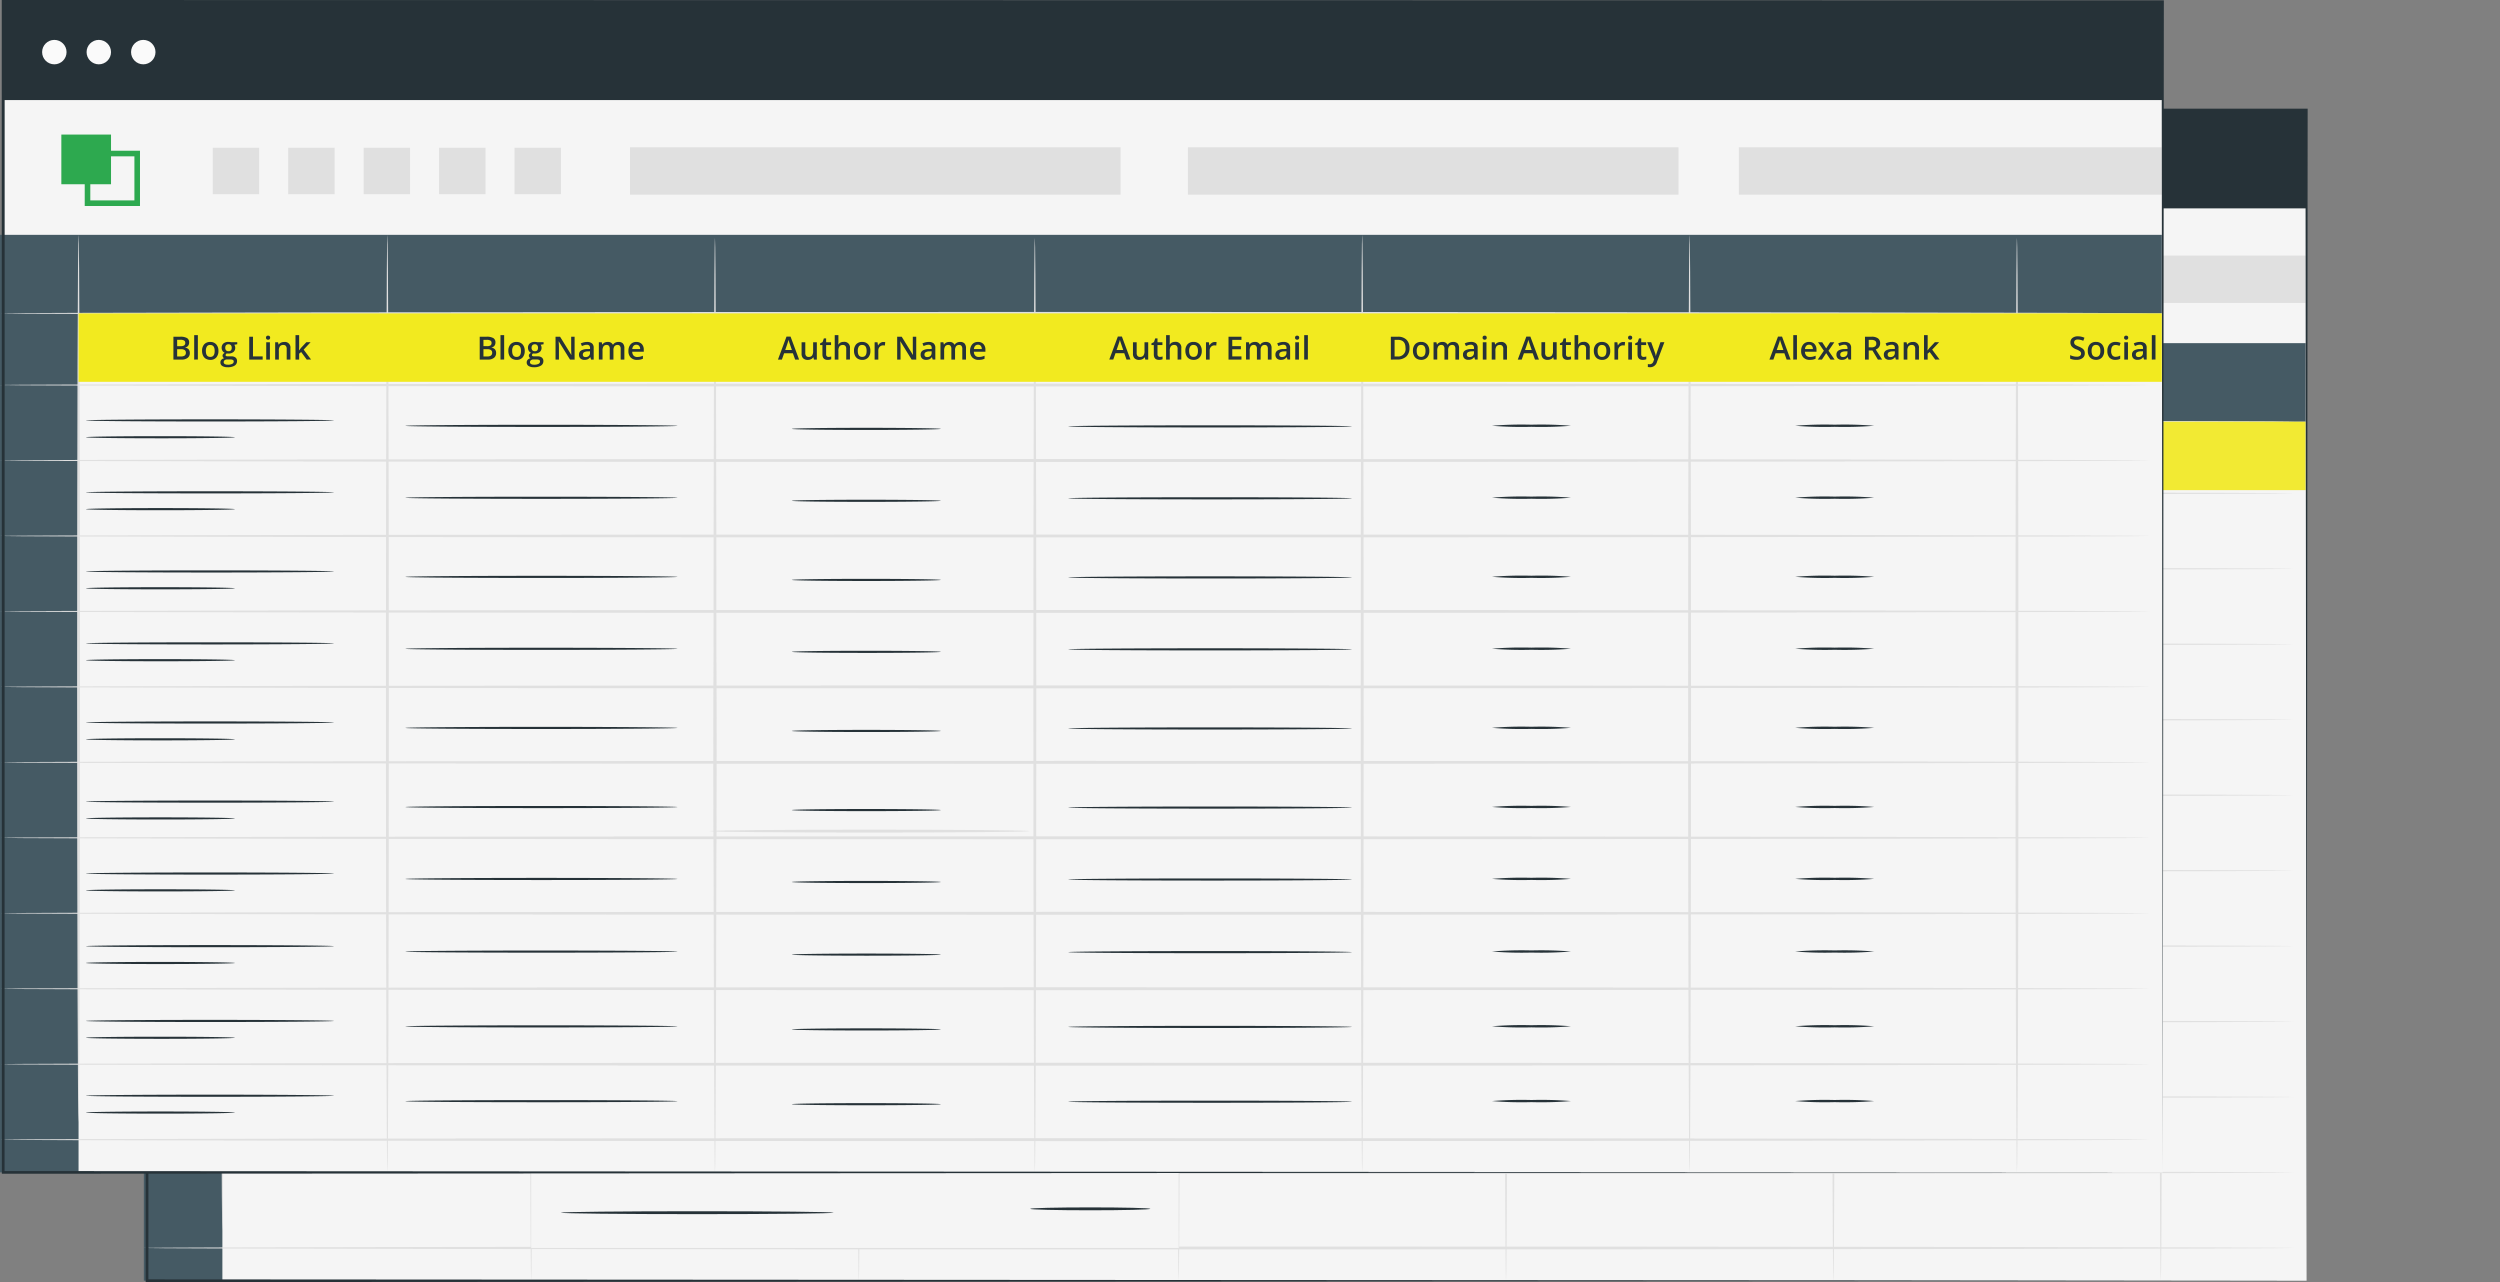 <svg xmlns="http://www.w3.org/2000/svg" xmlns:xlink="http://www.w3.org/1999/xlink" width="468" height="240.002" viewBox="0 0 468 240.002"><rect x="0" y="0" width="468" height="240.002" fill="#808080" stroke="none"/><defs><linearGradient id="svg-c1cd688aa" x1="0.891" y1="0.748" x2="0.087" y2="0.228" gradientUnits="objectBoundingBox"><stop offset="0" stop-color="#2ca4fc"></stop><stop offset="1" stop-color="#2684fc"></stop></linearGradient></defs><g transform="translate(-140 -800)"><g transform="translate(140 800)"><g transform="translate(26.925 20.274)"><g transform="translate(0.601 0.272)"><rect width="404.268" height="219.202" fill="#f5f5f5"></rect></g><g transform="translate(0.601 0.272)"><rect width="404.268" height="18.461" fill="#263238"></rect></g><g transform="translate(7.884 7.468)"><circle cx="2.287" cy="2.287" r="2.287" fill="#fafafa"></circle></g><g transform="translate(16.209 7.468)"><circle cx="2.287" cy="2.287" r="2.287" fill="#fafafa"></circle></g><g transform="translate(24.535 7.468)"><circle cx="2.287" cy="2.287" r="2.287" fill="#fafafa"></circle></g><g transform="translate(0 43.963)"><g transform="translate(0 6.508)"><rect width="14.705" height="169.003" fill="#455a64"></rect></g><g transform="translate(0 0)"><rect width="14.705" height="404.691" transform="translate(0 14.705) rotate(-90)" fill="#455a64"></rect></g><g transform="translate(14.433)"><path d="M87.764,322.242c-.15,0-.273-37.186-.273-83.046,0-45.876.122-83.054.273-83.054s.272,37.178.272,83.054C88.035,285.056,87.914,322.242,87.764,322.242Z" transform="translate(-87.491 -156.142)" fill="#e0e0e0"></path></g><g transform="translate(72.245)"><path d="M143.123,331.654c-.15,0-.272-39.294-.272-87.752,0-48.475.122-87.759.272-87.759s.272,39.284.272,87.759C143.394,292.36,143.273,331.654,143.123,331.654Z" transform="translate(-142.85 -156.142)" fill="#e0e0e0"></path></g><g transform="translate(133.572 0.58)"><path d="M201.846,331.629c-.15,0-.272-39.163-.272-87.462,0-48.315.121-87.47.272-87.47s.273,39.155.273,87.47C202.118,292.466,202,331.629,201.846,331.629Z" transform="translate(-201.574 -156.697)" fill="#e0e0e0"></path></g><g transform="translate(193.447 0.58)"><g transform="translate(0)"><path d="M259.18,331.629c-.15,0-.272-39.163-.272-87.462,0-48.315.121-87.47.272-87.47s.272,39.155.272,87.47C259.451,292.466,259.33,331.629,259.18,331.629Z" transform="translate(-258.908 -156.697)" fill="#e0e0e0"></path></g></g><g transform="translate(254.732)"><path d="M317.865,331.654c-.15,0-.273-39.294-.273-87.752,0-48.475.122-87.759.273-87.759s.272,39.284.272,87.759C318.136,292.36,318.014,331.654,317.865,331.654Z" transform="translate(-317.592 -156.142)" fill="#e0e0e0"></path></g><g transform="translate(316.018)"><path d="M376.548,331.654c-.15,0-.271-39.294-.271-87.752,0-48.475.121-87.759.271-87.759s.272,39.284.272,87.759C376.82,292.36,376.7,331.654,376.548,331.654Z" transform="translate(-376.277 -156.142)" fill="#e0e0e0"></path></g><g transform="translate(377.303 0.58)"><path d="M435.233,331.629c-.15,0-.271-39.163-.271-87.462,0-48.315.122-87.47.271-87.47s.272,39.155.272,87.47C435.5,292.466,435.383,331.629,435.233,331.629Z" transform="translate(-434.961 -156.697)" fill="#e0e0e0"></path></g><g transform="translate(0.013 27.845)"><path d="M476.135,183.077c0,.15-90.1.271-201.216.271-111.155,0-201.235-.121-201.235-.271s90.08-.272,201.235-.272C386.036,182.8,476.135,182.926,476.135,183.077Z" transform="translate(-73.683 -182.805)" fill="#e0e0e0"></path></g><g transform="translate(0.013 14.434)"><path d="M476.135,170.234c0,.15-90.1.273-201.216.273-111.155,0-201.235-.122-201.235-.273s90.08-.271,201.235-.271C386.036,169.963,476.135,170.084,476.135,170.234Z" transform="translate(-73.683 -169.963)" fill="#e0e0e0"></path></g><g transform="translate(0.013 41.971)"><path d="M476.135,196.6c0,.15-90.1.272-201.216.272-111.155,0-201.235-.121-201.235-.272s90.08-.271,201.235-.271C386.036,196.332,476.135,196.453,476.135,196.6Z" transform="translate(-73.683 -196.332)" fill="#e0e0e0"></path></g><g transform="translate(0.013 56.098)"><path d="M476.135,210.13c0,.15-90.1.273-201.216.273-111.155,0-201.235-.122-201.235-.273s90.08-.271,201.235-.271C386.036,209.859,476.135,209.981,476.135,210.13Z" transform="translate(-73.683 -209.859)" fill="#e0e0e0"></path></g><g transform="translate(0.013 70.224)"><path d="M476.135,223.657c0,.15-90.1.273-201.216.273-111.155,0-201.235-.122-201.235-.273s90.08-.272,201.235-.272C386.036,223.386,476.135,223.508,476.135,223.657Z" transform="translate(-73.683 -223.386)" fill="#e0e0e0"></path></g><g transform="translate(0.013 84.351)"><path d="M476.135,237.186c0,.149-90.1.272-201.216.272-111.155,0-201.235-.122-201.235-.272s90.08-.273,201.235-.273C386.036,236.913,476.135,237.035,476.135,237.186Z" transform="translate(-73.683 -236.913)" fill="#e0e0e0"></path></g><g transform="translate(0.013 98.477)"><path d="M476.135,250.713c0,.15-90.1.272-201.216.272-111.155,0-201.235-.121-201.235-.272s90.08-.273,201.235-.273C386.036,250.44,476.135,250.562,476.135,250.713Z" transform="translate(-73.683 -250.44)" fill="#e0e0e0"></path></g><g transform="translate(0.013 112.604)"><path d="M476.135,264.239c0,.15-90.1.271-201.216.271-111.155,0-201.235-.121-201.235-.271s90.08-.272,201.235-.272C386.036,263.967,476.135,264.089,476.135,264.239Z" transform="translate(-73.683 -263.967)" fill="#e0e0e0"></path></g><g transform="translate(0.013 126.731)"><path d="M476.135,277.766c0,.15-90.1.272-201.216.272-111.155,0-201.235-.121-201.235-.272s90.08-.271,201.235-.271C386.036,277.495,476.135,277.616,476.135,277.766Z" transform="translate(-73.683 -277.495)" fill="#e0e0e0"></path></g><g transform="translate(0.013 140.858)"><path d="M476.135,291.293c0,.15-90.1.272-201.216.272-111.155,0-201.235-.121-201.235-.272s90.08-.272,201.235-.272C386.036,291.022,476.135,291.143,476.135,291.293Z" transform="translate(-73.683 -291.022)" fill="#e0e0e0"></path></g><g transform="translate(0.013 154.984)"><path d="M476.135,304.82c0,.151-90.1.272-201.216.272-111.155,0-201.235-.121-201.235-.272s90.08-.271,201.235-.271C386.036,304.549,476.135,304.67,476.135,304.82Z" transform="translate(-73.683 -304.549)" fill="#e0e0e0"></path></g><g transform="translate(0.013 169.111)"><path d="M476.135,318.347c0,.15-90.1.273-201.216.273-111.155,0-201.235-.122-201.235-.273s90.08-.272,201.235-.272C386.036,318.076,476.135,318.2,476.135,318.347Z" transform="translate(-73.683 -318.076)" fill="#e0e0e0"></path></g><g transform="translate(14.705 14.705)"><rect width="389.986" height="12.81" fill="#f2ea33"></rect></g></g><g transform="translate(116.746 70.241)"><path d="M390.437,181.577c0,.15-45.888.272-102.482.272-56.614,0-102.493-.122-102.493-.272s45.879-.272,102.493-.272C344.549,181.3,390.437,181.427,390.437,181.577Z" transform="translate(-185.462 -181.305)" fill="#fafafa"></path></g><g transform="translate(84.799 78.087)"><path d="M411.208,189.089c0,.15-57.387.273-128.162.273-70.8,0-128.175-.122-128.175-.273s57.375-.272,128.175-.272C353.82,188.818,411.208,188.94,411.208,189.089Z" transform="translate(-154.871 -188.818)" fill="#fafafa"></path></g><g transform="translate(72.518 100.332)"><rect width="121.201" height="14.127" fill="#e8505b"></rect></g><g transform="translate(72.518 112.892)"><rect width="121.201" height="59.619" fill="#ebebeb"></rect></g><g transform="translate(79.12 120.625)"><path d="M194.1,229.824c0,.149-10,.272-22.335.272s-22.336-.122-22.336-.272,10-.273,22.336-.273S194.1,229.673,194.1,229.824Z" transform="translate(-149.433 -229.551)" fill="#263238"></path></g><g transform="translate(79.12 136.133)"><path d="M176.266,244.673c0,.15-6.007.273-13.415.273s-13.417-.122-13.417-.273,6.006-.272,13.417-.272S176.266,244.523,176.266,244.673Z" transform="translate(-149.433 -244.401)" fill="#263238"></path></g><g transform="translate(79.12 147.429)"><path d="M198.421,255.489c0,.15-10.966.272-24.492.272s-24.5-.122-24.5-.272,10.965-.272,24.5-.272S198.421,255.338,198.421,255.489Z" transform="translate(-149.433 -255.217)" fill="#263238"></path></g><g transform="translate(79.12 124.838)"><path d="M176.266,233.858c0,.149-6.007.272-13.415.272s-13.417-.122-13.417-.272,6.006-.273,13.417-.273S176.266,233.707,176.266,233.858Z" transform="translate(-149.433 -233.585)" fill="#263238"></path></g><g transform="translate(174.971 120.625)"><g transform="translate(0)"><path d="M255.464,229.824a47.047,47.047,0,0,1-7.123.272,47.055,47.055,0,0,1-7.124-.272,46.817,46.817,0,0,1,7.124-.273A46.81,46.81,0,0,1,255.464,229.824Z" transform="translate(-241.216 -229.551)" fill="#263238"></path></g></g><g transform="translate(174.971 133.31)"><g transform="translate(0)"><path d="M255.464,241.968a46.819,46.819,0,0,1-7.123.273,46.827,46.827,0,0,1-7.124-.273,47.058,47.058,0,0,1,7.124-.272A47.051,47.051,0,0,1,255.464,241.968Z" transform="translate(-241.216 -241.697)" fill="#263238"></path></g></g><g transform="translate(174.971 147.429)"><g transform="translate(0)"><path d="M255.464,255.489a46.824,46.824,0,0,1-7.123.272,46.832,46.832,0,0,1-7.124-.272,46.874,46.874,0,0,1,7.124-.272A46.866,46.866,0,0,1,255.464,255.489Z" transform="translate(-241.216 -255.217)" fill="#263238"></path></g></g><g transform="translate(165.906 164.692)"><g transform="translate(0)"><path d="M255.065,272.019c0,.15-5.043.273-11.264.273s-11.265-.122-11.265-.273,5.042-.271,11.265-.271S255.065,271.869,255.065,272.019Z" transform="translate(-232.536 -271.748)" fill="#263238"></path></g></g><g transform="translate(133.572 113.944)"><path d="M201.846,280.691c-.15,0-.272-12.882-.272-28.768s.121-28.77.272-28.77.273,12.878.273,28.77S202,280.691,201.846,280.691Z" transform="translate(-201.574 -223.153)" fill="#e0e0e0"></path></g><g transform="translate(132.855 155.312)"><path d="M260.737,263.039c0,.149-13.4.271-29.924.271s-29.926-.122-29.926-.271,13.4-.273,29.926-.273S260.737,262.888,260.737,263.039Z" transform="translate(-200.887 -262.766)" fill="#e0e0e0"></path></g><g transform="translate(72.518 198.693)"><rect width="121.201" height="14.652" fill="#f5f5f5"></rect></g><g transform="translate(72.318 185.092)"><rect width="121.4" height="14.127" fill="#e8505b"></rect></g><g transform="translate(78.058 206.47)"><path d="M199.492,312.025c0,.15-11.435.272-25.537.272s-25.539-.122-25.539-.272,11.432-.272,25.539-.272S199.492,311.875,199.492,312.025Z" transform="translate(-148.416 -311.753)" fill="#263238"></path></g><g transform="translate(165.906 205.748)"><g transform="translate(0)"><path d="M255.065,311.332c0,.15-5.043.273-11.264.273s-11.265-.122-11.265-.273,5.042-.271,11.265-.271S255.065,311.182,255.065,311.332Z" transform="translate(-232.536 -311.061)" fill="#263238"></path></g></g><g transform="translate(257.961 149.268)"><rect width="10.489" height="35.57" fill="#e8505b"></rect></g><g transform="translate(321.662 155.727)"><rect width="10.489" height="29.111" fill="#e8505b"></rect></g><g transform="translate(364.13 163.862)"><rect width="10.489" height="20.976" fill="#263238"></rect></g><g transform="translate(279.195 127.452)"><rect width="10.489" height="57.386" fill="#455a64"></rect></g><g transform="translate(300.428 127.452)"><rect width="10.489" height="57.386" fill="#263238"></rect></g><g transform="translate(342.896 114.205)"><rect width="10.489" height="70.633" fill="#455a64"></rect></g><g transform="translate(11.483 25.191)"><rect width="9.3" height="9.3" fill="#e8505b"></rect></g><g transform="translate(15.862 28.215)"><path d="M99.2,151.407H88.859V141.063H99.2Zm-9.3-1.044h8.255v-8.255H89.9Z" transform="translate(-88.859 -141.063)" fill="#e8505b"></path></g><g transform="translate(39.826 27.661)"><rect width="8.691" height="8.691" fill="#e0e0e0"></rect></g><g transform="translate(53.95 27.661)"><rect width="8.691" height="8.691" fill="#e0e0e0"></rect></g><g transform="translate(68.073 27.661)"><rect width="8.691" height="8.691" fill="#e0e0e0"></rect></g><g transform="translate(82.196 27.661)"><rect width="8.691" height="8.691" fill="#e0e0e0"></rect></g><g transform="translate(96.319 27.661)"><rect width="8.691" height="8.691" fill="#e0e0e0"></rect></g><g transform="translate(117.933 27.571)"><rect width="91.839" height="8.87" fill="#e0e0e0"></rect></g><g transform="translate(222.376 27.571)"><rect width="91.839" height="8.87" fill="#e0e0e0"></rect></g><g transform="translate(325.51 27.571)"><rect width="79.181" height="8.87" fill="#e0e0e0"></rect></g><g transform="translate(0.329)"><path d="M478.526,333.519c0-1.651-.079-84.363-.207-219.2l.206.206-404.237.066h-.029l.272-.271c-.006,77.451-.013,151.6-.018,219.2l-.254-.254,404.268.255-404.268.254H74v-.255c-.005-67.6-.012-141.75-.018-219.2v-.273h.3l404.237.066h.207v.207C478.606,249.156,478.527,331.869,478.526,333.519Z" transform="translate(-73.986 -114.045)" fill="#263238"></path></g></g><g transform="translate(0.601 0.272)"><rect width="404.268" height="219.202" fill="#f5f5f5"></rect></g><g transform="translate(0.601 0.272)"><rect width="404.268" height="18.461" fill="#263238"></rect></g><g transform="translate(7.884 7.468)"><circle cx="2.287" cy="2.287" r="2.287" fill="#fafafa"></circle></g><g transform="translate(16.209 7.468)"><circle cx="2.287" cy="2.287" r="2.287" fill="#fafafa"></circle></g><g transform="translate(24.535 7.468)"><circle cx="2.287" cy="2.287" r="2.287" fill="#fafafa"></circle></g><g transform="translate(0 43.962)"><g transform="translate(0 6.508)"><rect width="14.705" height="169.003" fill="#455a64"></rect></g><g transform="translate(0 0)"><rect width="14.705" height="404.691" transform="translate(0 14.705) rotate(-90)" fill="#455a64"></rect></g><g transform="translate(14.433 0)"><path d="M61.982,305.281c-.15,0-.273-37.185-.273-83.045,0-45.876.122-83.054.273-83.054s.272,37.178.272,83.054C62.253,268.1,62.132,305.281,61.982,305.281Z" transform="translate(-61.709 -139.182)" fill="#e0e0e0"></path></g><g transform="translate(72.246 0)"><path d="M117.341,314.693c-.15,0-.272-39.293-.272-87.751,0-48.475.121-87.759.272-87.759s.272,39.284.272,87.759C117.612,275.4,117.491,314.693,117.341,314.693Z" transform="translate(-117.069 -139.182)" fill="#e0e0e0"></path></g><g transform="translate(133.572 0.579)"><path d="M176.063,314.668c-.149,0-.272-39.163-.272-87.462,0-48.315.122-87.47.272-87.47s.273,39.155.273,87.47C176.336,275.5,176.214,314.668,176.063,314.668Z" transform="translate(-175.792 -139.736)" fill="#e0e0e0"></path></g><g transform="translate(193.447 0.579)"><path d="M233.4,314.668c-.15,0-.271-39.163-.271-87.462,0-48.315.121-87.47.271-87.47s.273,39.155.273,87.47C233.67,275.5,233.548,314.668,233.4,314.668Z" transform="translate(-233.126 -139.736)" fill="#e0e0e0"></path></g><g transform="translate(254.732 0)"><path d="M292.083,314.693c-.15,0-.273-39.293-.273-87.751,0-48.475.122-87.759.273-87.759s.272,39.284.272,87.759C292.354,275.4,292.232,314.693,292.083,314.693Z" transform="translate(-291.81 -139.182)" fill="#e0e0e0"></path></g><g transform="translate(316.018 0)"><path d="M350.766,314.693c-.15,0-.271-39.293-.271-87.751,0-48.475.121-87.759.271-87.759s.272,39.284.272,87.759C351.038,275.4,350.917,314.693,350.766,314.693Z" transform="translate(-350.495 -139.182)" fill="#e0e0e0"></path></g><g transform="translate(377.303 0.579)"><path d="M409.451,314.668c-.15,0-.273-39.163-.273-87.462,0-48.315.122-87.47.273-87.47s.272,39.155.272,87.47C409.723,275.5,409.6,314.668,409.451,314.668Z" transform="translate(-409.179 -139.736)" fill="#e0e0e0"></path></g><g transform="translate(0.013 27.844)"><path d="M450.353,166.117c0,.15-90.1.272-201.217.272-111.155,0-201.235-.121-201.235-.272s90.08-.273,201.235-.273C360.254,165.844,450.353,165.966,450.353,166.117Z" transform="translate(-47.901 -165.844)" fill="#e0e0e0"></path></g><g transform="translate(0.013 14.434)"><path d="M450.353,153.275c0,.15-90.1.272-201.217.272-111.155,0-201.235-.121-201.235-.272S137.981,153,249.136,153C360.254,153,450.353,153.124,450.353,153.275Z" transform="translate(-47.901 -153.003)" fill="#e0e0e0"></path></g><g transform="translate(0.013 41.972)"><path d="M450.353,179.643c0,.15-90.1.272-201.217.272-111.155,0-201.235-.121-201.235-.272s90.08-.272,201.235-.272C360.254,179.372,450.353,179.493,450.353,179.643Z" transform="translate(-47.901 -179.372)" fill="#e0e0e0"></path></g><g transform="translate(0.013 56.098)"><path d="M450.353,193.17c0,.15-90.1.272-201.217.272-111.155,0-201.235-.121-201.235-.272s90.08-.272,201.235-.272C360.254,192.9,450.353,193.02,450.353,193.17Z" transform="translate(-47.901 -192.899)" fill="#e0e0e0"></path></g><g transform="translate(0.013 70.225)"><path d="M450.353,206.7c0,.15-90.1.273-201.217.273-111.155,0-201.235-.122-201.235-.273s90.08-.272,201.235-.272C360.254,206.426,450.353,206.547,450.353,206.7Z" transform="translate(-47.901 -206.426)" fill="#e0e0e0"></path></g><g transform="translate(0.013 84.351)"><path d="M450.353,220.225c0,.15-90.1.273-201.217.273-111.155,0-201.235-.122-201.235-.273s90.08-.272,201.235-.272C360.254,219.953,450.353,220.074,450.353,220.225Z" transform="translate(-47.901 -219.953)" fill="#e0e0e0"></path></g><g transform="translate(0.013 98.478)"><path d="M450.353,233.751c0,.15-90.1.273-201.217.273-111.155,0-201.235-.122-201.235-.273s90.08-.271,201.235-.271C360.254,233.48,450.353,233.6,450.353,233.751Z" transform="translate(-47.901 -233.48)" fill="#e0e0e0"></path></g><g transform="translate(0.013 112.604)"><path d="M450.353,247.278c0,.15-90.1.273-201.217.273-111.155,0-201.235-.122-201.235-.273s90.08-.272,201.235-.272C360.254,247.007,450.353,247.129,450.353,247.278Z" transform="translate(-47.901 -247.007)" fill="#e0e0e0"></path></g><g transform="translate(0.013 126.731)"><path d="M450.353,260.807c0,.149-90.1.271-201.217.271-111.155,0-201.235-.122-201.235-.271s90.08-.273,201.235-.273C360.254,260.534,450.353,260.656,450.353,260.807Z" transform="translate(-47.901 -260.534)" fill="#e0e0e0"></path></g><g transform="translate(0.013 140.857)"><path d="M450.353,274.333c0,.15-90.1.271-201.217.271-111.155,0-201.235-.121-201.235-.271s90.08-.272,201.235-.272C360.254,274.061,450.353,274.183,450.353,274.333Z" transform="translate(-47.901 -274.061)" fill="#e0e0e0"></path></g><g transform="translate(0.013 154.984)"><path d="M450.353,287.861c0,.15-90.1.271-201.217.271-111.155,0-201.235-.121-201.235-.271s90.08-.273,201.235-.273C360.254,287.588,450.353,287.71,450.353,287.861Z" transform="translate(-47.901 -287.588)" fill="#e0e0e0"></path></g><g transform="translate(0.013 169.111)"><g transform="translate(0 0)"><path d="M450.353,301.387c0,.15-90.1.272-201.217.272-111.155,0-201.235-.121-201.235-.272s90.08-.271,201.235-.271C360.254,301.116,450.353,301.237,450.353,301.387Z" transform="translate(-47.901 -301.116)" fill="#e0e0e0"></path></g></g><g transform="translate(14.705 14.705)"><rect width="389.986" height="12.81" fill="#f2ea1f"></rect></g></g><g transform="translate(133.572 113.944)"><path d="M176.063,263.73c-.149,0-.272-12.881-.272-28.767s.122-28.77.272-28.77.273,12.877.273,28.77S176.214,263.73,176.063,263.73Z" transform="translate(-175.792 -206.193)" fill="#e0e0e0"></path></g><g transform="translate(132.855 155.312)"><path d="M234.955,246.077c0,.15-13.4.273-29.924.273s-29.926-.122-29.926-.273,13.4-.272,29.926-.272S234.955,245.928,234.955,246.077Z" transform="translate(-175.105 -245.806)" fill="#e0e0e0"></path></g><g transform="translate(11.483 25.191)"><rect width="9.3" height="9.3" fill="#2da94f"></rect></g><g transform="translate(15.861 28.215)"><path d="M73.422,134.447H63.077V124.1H73.422Zm-9.3-1.044h8.256v-8.255H64.121Z" transform="translate(-63.077 -124.103)" fill="#2da94f"></path></g><g transform="translate(39.826 27.661)"><rect width="8.691" height="8.691" fill="#e0e0e0"></rect></g><g transform="translate(53.95 27.661)"><rect width="8.691" height="8.691" fill="#e0e0e0"></rect></g><g transform="translate(68.073 27.661)"><rect width="8.691" height="8.691" fill="#e0e0e0"></rect></g><g transform="translate(82.196 27.661)"><rect width="8.691" height="8.691" fill="#e0e0e0"></rect></g><g transform="translate(96.319 27.661)"><rect width="8.691" height="8.691" fill="#e0e0e0"></rect></g><g transform="translate(117.933 27.571)"><rect width="91.839" height="8.87" fill="#e0e0e0"></rect></g><g transform="translate(222.376 27.571)"><rect width="91.839" height="8.87" fill="#e0e0e0"></rect></g><g transform="translate(325.51 27.571)"><rect width="79.181" height="8.87" fill="#e0e0e0"></rect></g><g transform="translate(0.329)"><path d="M452.744,316.558c0-1.65-.079-84.362-.207-219.2l.207.207-404.239.066h-.029l.272-.273c-.006,77.452-.013,151.6-.018,219.2l-.254-.254,404.268.254-404.268.255h-.255v-.255c-.005-67.6-.011-141.75-.018-219.2v-.272h.3l404.239.066h.206v.206C452.824,232.2,452.745,314.909,452.744,316.558Z" transform="translate(-48.204 -97.085)" fill="#263238"></path></g><path d="M0,3.35c0-.112,6.24-.2,13.939-.2s13.937.092,13.937.2-6.241.2-13.937.2S0,3.461,0,3.35ZM132.144,1.786c0-.112,6.239-.2,13.939-.2s13.937.091,13.937.2-6.241.2-13.937.2S132.144,1.9,132.144,1.786ZM183.9,1.319c0-.113,11.877-.2,26.533-.2s26.53.09,26.53.2-11.88.2-26.53.2S183.9,1.432,183.9,1.319Zm-124.086-.1c0-.112,11.392-.2,25.449-.2s25.447.091,25.447.2-11.395.2-25.447.2S59.812,1.335,59.812,1.222ZM319.959,1.2a67.869,67.869,0,0,1,7.4-.2,67.873,67.873,0,0,1,7.4.2,67.453,67.453,0,0,1-7.4.2A67.449,67.449,0,0,1,319.959,1.2Zm-56.768,0a67.87,67.87,0,0,1,7.4-.2,67.849,67.849,0,0,1,7.4.2,67.43,67.43,0,0,1-7.4.2A67.45,67.45,0,0,1,263.191,1.2ZM0,.2C0,.092,10.387,0,23.206,0s23.2.092,23.2.2-10.39.2-23.2.2S0,.316,0,.2Z" transform="translate(16.094 78.501)" fill="#263238"></path><path d="M13.939,4.053c-3.72,0-7.224-.021-9.864-.06-1.283-.019-2.291-.041-3-.065C.716,3.916.437,3.9.248,3.889.141,3.882.061,3.874,0,3.865A.516.516,0,0,1,0,2.834c.06-.009.14-.016.247-.024.189-.013.469-.027.83-.039.706-.024,1.714-.046,3-.065,2.64-.039,6.144-.06,9.864-.06s7.222.021,9.862.06c1.283.019,2.291.041,3,.065.362.012.641.026.83.039.106.008.187.015.247.024a.516.516,0,0,1,0,1.031c-.06.009-.14.016-.247.024-.189.013-.469.027-.83.039-.706.024-1.714.046-3,.065C21.161,4.032,17.659,4.053,13.939,4.053ZM146.083,2.49c-3.724,0-7.227-.021-9.865-.06-1.283-.019-2.291-.041-3-.065-.362-.013-.641-.026-.83-.039-.106-.008-.187-.015-.247-.024a.516.516,0,0,1,0-1.031c.06-.008.14-.016.246-.024.189-.013.468-.026.83-.039.705-.024,1.714-.046,3-.065,2.637-.038,6.14-.059,9.865-.059s7.225.021,9.862.059c1.283.019,2.291.04,3,.065.362.012.641.025.83.039.106.008.187.015.247.024a.516.516,0,0,1,0,1.031c-.06.009-.14.016-.247.024-.189.014-.469.027-.831.039-.706.024-1.714.046-3,.065C153.308,2.469,149.806,2.49,146.083,2.49Zm64.347-.467c-7.091,0-13.756-.021-18.766-.06-2.438-.019-4.353-.04-5.691-.065-.68-.012-1.2-.025-1.555-.038-.186-.007-.324-.014-.421-.021-.059,0-.1-.009-.14-.015a.507.507,0,0,1,0-1.01c.036-.005.08-.01.14-.015.1-.007.235-.014.421-.021.352-.013.875-.026,1.556-.038,1.337-.024,3.252-.046,5.691-.064,5-.038,11.667-.059,18.766-.059s13.76.021,18.763.059c2.439.019,4.354.04,5.691.064.681.012,1.2.025,1.556.038.186.007.324.014.421.021.059,0,.1.009.14.015a.507.507,0,0,1,0,1.01c-.036.005-.08.01-.14.015-.1.007-.235.014-.421.021-.352.013-.875.026-1.556.038-1.338.024-3.253.046-5.691.065C224.183,2,217.52,2.023,210.431,2.023Zm-125.169-.1c-6.809,0-13.2-.021-18-.059-2.34-.019-4.176-.04-5.459-.064-.653-.012-1.155-.025-1.493-.038-.179-.007-.312-.014-.405-.021-.058,0-.1-.009-.137-.015a.507.507,0,0,1,0-1.009C59.8.712,59.846.707,59.9.7,60,.7,60.131.689,60.31.682c.338-.013.84-.026,1.493-.038C63.086.619,64.922.6,67.261.578c4.805-.038,11.2-.059,18-.059s13.191.021,18,.059c2.339.019,4.176.04,5.459.065.653.012,1.155.025,1.493.038.179.007.312.014.405.021.058,0,.1.009.137.015a.507.507,0,0,1,0,1.009c-.036.006-.079.01-.137.015-.094.007-.226.014-.405.021-.338.013-.84.026-1.493.038-1.283.024-3.12.046-5.459.064C98.46,1.9,92.068,1.925,85.261,1.925Zm242.1-.018c-1.983,0-3.846-.021-5.248-.06-.686-.019-1.226-.041-1.6-.066-.2-.013-.355-.027-.465-.042a1.381,1.381,0,0,1-.176-.033.515.515,0,0,1,0-1.007,1.385,1.385,0,0,1,.176-.033c.11-.015.262-.028.465-.041.379-.024.919-.046,1.6-.065,1.4-.038,3.267-.06,5.248-.06s3.843.021,5.247.06c.686.019,1.226.041,1.6.065.2.013.355.027.465.041a1.384,1.384,0,0,1,.176.033.515.515,0,0,1,0,1.007,1.374,1.374,0,0,1-.176.033c-.11.015-.262.028-.465.042-.379.025-.919.047-1.6.066C331.206,1.885,329.342,1.907,327.361,1.907Zm-56.768,0c-1.983,0-3.846-.021-5.248-.06-.686-.019-1.226-.041-1.6-.066-.2-.013-.355-.027-.465-.042a1.381,1.381,0,0,1-.176-.033A.515.515,0,0,1,263.1.7a1.385,1.385,0,0,1,.176-.033c.11-.015.262-.028.465-.041.379-.024.919-.046,1.6-.065,1.4-.038,3.267-.06,5.248-.06s3.843.021,5.246.06c.686.019,1.225.041,1.6.065.2.013.355.027.465.041a1.384,1.384,0,0,1,.176.033.515.515,0,0,1,0,1.007,1.378,1.378,0,0,1-.176.033c-.11.015-.262.028-.465.042-.379.025-.919.047-1.6.066C274.438,1.885,272.575,1.907,270.593,1.907ZM23.206.907C17,.907,11.173.886,6.791.847,4.658.829,2.983.807,1.813.783,1.217.77.758.757.45.744.285.737.163.73.077.722c-.055,0-.1-.01-.132-.016A.508.508,0,0,1-.5.2.508.508,0,0,1-.055-.3C-.02-.306.022-.311.077-.315.164-.323.286-.33.45-.337c.308-.013.767-.026,1.363-.038C2.984-.4,4.659-.421,6.791-.44,11.185-.479,17.014-.5,23.206-.5s12.017.021,16.411.06c2.132.019,3.807.04,4.979.065.6.012,1.055.025,1.363.038.164.007.286.014.373.021.055,0,.1.01.132.016a.507.507,0,0,1,0,1.006c-.035.006-.077.011-.132.016-.087.007-.209.015-.373.022C45.65.757,45.191.77,44.6.783c-1.171.024-2.846.046-4.979.065C35.234.886,29.406.907,23.206.907Z" transform="translate(16.094 78.501)" fill="rgba(0,0,0,0)"></path><path d="M0,3.35c0-.112,6.24-.2,13.939-.2s13.937.092,13.937.2-6.241.2-13.937.2S0,3.461,0,3.35ZM132.144,1.786c0-.112,6.239-.2,13.939-.2s13.937.091,13.937.2-6.241.2-13.937.2S132.144,1.9,132.144,1.786ZM183.9,1.319c0-.113,11.877-.2,26.533-.2s26.53.09,26.53.2-11.88.2-26.53.2S183.9,1.432,183.9,1.319Zm-124.086-.1c0-.112,11.392-.2,25.449-.2s25.447.091,25.447.2-11.395.2-25.447.2S59.812,1.335,59.812,1.222ZM319.959,1.2a67.869,67.869,0,0,1,7.4-.2,67.873,67.873,0,0,1,7.4.2,67.453,67.453,0,0,1-7.4.2A67.449,67.449,0,0,1,319.959,1.2Zm-56.768,0a67.87,67.87,0,0,1,7.4-.2,67.849,67.849,0,0,1,7.4.2,67.43,67.43,0,0,1-7.4.2A67.45,67.45,0,0,1,263.191,1.2ZM0,.2C0,.092,10.387,0,23.206,0s23.2.092,23.2.2-10.39.2-23.2.2S0,.316,0,.2Z" transform="translate(16.094 91.965)" fill="#263238"></path><path d="M13.939,4.053c-3.72,0-7.224-.021-9.864-.06-1.283-.019-2.291-.041-3-.065C.716,3.916.437,3.9.248,3.889.141,3.882.061,3.874,0,3.865A.516.516,0,0,1,0,2.834c.06-.009.14-.016.247-.024.189-.013.469-.027.83-.039.706-.024,1.714-.046,3-.065,2.64-.039,6.144-.06,9.864-.06s7.222.021,9.862.06c1.283.019,2.291.041,3,.065.362.012.641.026.83.039.106.008.187.015.247.024a.516.516,0,0,1,0,1.031c-.06.009-.14.016-.247.024-.189.013-.469.027-.83.039-.706.024-1.714.046-3,.065C21.161,4.032,17.659,4.053,13.939,4.053ZM146.083,2.49c-3.724,0-7.227-.021-9.865-.06-1.283-.019-2.291-.041-3-.065-.362-.013-.641-.026-.83-.039-.106-.008-.187-.015-.247-.024a.516.516,0,0,1,0-1.031c.06-.008.14-.016.246-.024.189-.013.468-.026.83-.039.705-.024,1.714-.046,3-.065,2.637-.038,6.14-.059,9.865-.059s7.225.021,9.862.059c1.283.019,2.291.04,3,.065.362.012.641.025.83.039.106.008.187.015.247.024a.516.516,0,0,1,0,1.031c-.06.009-.14.016-.247.024-.189.014-.469.027-.831.039-.706.024-1.714.046-3,.065C153.308,2.469,149.806,2.49,146.083,2.49Zm64.347-.467c-7.091,0-13.756-.021-18.766-.06-2.438-.019-4.353-.04-5.691-.065-.68-.012-1.2-.025-1.555-.038-.186-.007-.324-.014-.421-.021-.059,0-.1-.009-.14-.015a.507.507,0,0,1,0-1.01c.036-.005.08-.01.14-.015.1-.007.235-.014.421-.021.352-.013.875-.026,1.556-.038,1.337-.024,3.252-.046,5.691-.064,5-.038,11.667-.059,18.766-.059s13.76.021,18.763.059c2.439.019,4.354.04,5.691.064.681.012,1.2.025,1.556.038.186.007.324.014.421.021.059,0,.1.009.14.015a.507.507,0,0,1,0,1.01c-.036.005-.08.01-.14.015-.1.007-.235.014-.421.021-.352.013-.875.026-1.556.038-1.338.024-3.253.046-5.691.065C224.183,2,217.52,2.023,210.431,2.023Zm-125.169-.1c-6.809,0-13.2-.021-18-.059-2.34-.019-4.176-.04-5.459-.064-.653-.012-1.155-.025-1.493-.038-.179-.007-.312-.014-.405-.021-.058,0-.1-.009-.137-.015a.507.507,0,0,1,0-1.009C59.8.712,59.846.707,59.9.7,60,.7,60.131.689,60.31.682c.338-.013.84-.026,1.493-.038C63.086.619,64.922.6,67.261.578c4.805-.038,11.2-.059,18-.059s13.191.021,18,.059c2.339.019,4.176.04,5.459.065.653.012,1.155.025,1.493.038.179.007.312.014.405.021.058,0,.1.009.137.015a.507.507,0,0,1,0,1.009c-.036.006-.079.01-.137.015-.094.007-.226.014-.405.021-.338.013-.84.026-1.493.038-1.283.024-3.12.046-5.459.064C98.46,1.9,92.068,1.925,85.261,1.925Zm242.1-.018c-1.983,0-3.846-.021-5.248-.06-.686-.019-1.226-.041-1.6-.066-.2-.013-.355-.027-.465-.042a1.381,1.381,0,0,1-.176-.033.515.515,0,0,1,0-1.007,1.385,1.385,0,0,1,.176-.033c.11-.015.262-.028.465-.041.379-.024.919-.046,1.6-.065,1.4-.038,3.267-.06,5.248-.06s3.843.021,5.247.06c.686.019,1.226.041,1.6.065.2.013.355.027.465.041a1.384,1.384,0,0,1,.176.033.515.515,0,0,1,0,1.007,1.374,1.374,0,0,1-.176.033c-.11.015-.262.028-.465.042-.379.025-.919.047-1.6.066C331.206,1.885,329.342,1.907,327.361,1.907Zm-56.768,0c-1.983,0-3.846-.021-5.248-.06-.686-.019-1.226-.041-1.6-.066-.2-.013-.355-.027-.465-.042a1.381,1.381,0,0,1-.176-.033A.515.515,0,0,1,263.1.7a1.385,1.385,0,0,1,.176-.033c.11-.015.262-.028.465-.041.379-.024.919-.046,1.6-.065,1.4-.038,3.267-.06,5.248-.06s3.843.021,5.246.06c.686.019,1.225.041,1.6.065.2.013.355.027.465.041a1.384,1.384,0,0,1,.176.033.515.515,0,0,1,0,1.007,1.378,1.378,0,0,1-.176.033c-.11.015-.262.028-.465.042-.379.025-.919.047-1.6.066C274.438,1.885,272.575,1.907,270.593,1.907ZM23.206.907C17,.907,11.173.886,6.791.847,4.658.829,2.983.807,1.813.783,1.217.77.758.757.45.744.285.737.163.73.077.722c-.055,0-.1-.01-.132-.016A.508.508,0,0,1-.5.2.508.508,0,0,1-.055-.3C-.02-.306.022-.311.077-.315.164-.323.286-.33.45-.337c.308-.013.767-.026,1.363-.038C2.984-.4,4.659-.421,6.791-.44,11.185-.479,17.014-.5,23.206-.5s12.017.021,16.411.06c2.132.019,3.807.04,4.979.065.6.012,1.055.025,1.363.038.164.007.286.014.373.021.055,0,.1.01.132.016a.507.507,0,0,1,0,1.006c-.035.006-.077.011-.132.016-.087.007-.209.015-.373.022C45.65.757,45.191.77,44.6.783c-1.171.024-2.846.046-4.979.065C35.234.886,29.406.907,23.206.907Z" transform="translate(16.094 91.965)" fill="rgba(0,0,0,0)"></path><path d="M0,3.35c0-.112,6.24-.2,13.939-.2s13.937.092,13.937.2-6.241.2-13.937.2S0,3.461,0,3.35ZM132.144,1.786c0-.112,6.239-.2,13.939-.2s13.937.091,13.937.2-6.241.2-13.937.2S132.144,1.9,132.144,1.786ZM183.9,1.319c0-.113,11.877-.2,26.533-.2s26.53.09,26.53.2-11.88.2-26.53.2S183.9,1.432,183.9,1.319Zm-124.086-.1c0-.112,11.392-.2,25.449-.2s25.447.091,25.447.2-11.395.2-25.447.2S59.812,1.335,59.812,1.222ZM319.959,1.2a67.869,67.869,0,0,1,7.4-.2,67.873,67.873,0,0,1,7.4.2,67.453,67.453,0,0,1-7.4.2A67.449,67.449,0,0,1,319.959,1.2Zm-56.768,0a67.87,67.87,0,0,1,7.4-.2,67.849,67.849,0,0,1,7.4.2,67.43,67.43,0,0,1-7.4.2A67.45,67.45,0,0,1,263.191,1.2ZM0,.2C0,.092,10.387,0,23.206,0s23.2.092,23.2.2-10.39.2-23.2.2S0,.316,0,.2Z" transform="translate(16.094 106.775)" fill="#263238"></path><path d="M13.939,4.053c-3.72,0-7.224-.021-9.864-.06-1.283-.019-2.291-.041-3-.065C.716,3.916.437,3.9.248,3.889.141,3.882.061,3.874,0,3.865A.516.516,0,0,1,0,2.834c.06-.009.14-.016.247-.024.189-.013.469-.027.83-.039.706-.024,1.714-.046,3-.065,2.64-.039,6.144-.06,9.864-.06s7.222.021,9.862.06c1.283.019,2.291.041,3,.065.362.012.641.026.83.039.106.008.187.015.247.024a.516.516,0,0,1,0,1.031c-.06.009-.14.016-.247.024-.189.013-.469.027-.83.039-.706.024-1.714.046-3,.065C21.161,4.032,17.659,4.053,13.939,4.053ZM146.083,2.49c-3.724,0-7.227-.021-9.865-.06-1.283-.019-2.291-.041-3-.065-.362-.013-.641-.026-.83-.039-.106-.008-.187-.015-.247-.024a.516.516,0,0,1,0-1.031c.06-.008.14-.016.246-.024.189-.013.468-.026.83-.039.705-.024,1.714-.046,3-.065,2.637-.038,6.14-.059,9.865-.059s7.225.021,9.862.059c1.283.019,2.291.04,3,.065.362.012.641.025.83.039.106.008.187.015.247.024a.516.516,0,0,1,0,1.031c-.06.009-.14.016-.247.024-.189.014-.469.027-.831.039-.706.024-1.714.046-3,.065C153.308,2.469,149.806,2.49,146.083,2.49Zm64.347-.467c-7.091,0-13.756-.021-18.766-.06-2.438-.019-4.353-.04-5.691-.065-.68-.012-1.2-.025-1.555-.038-.186-.007-.324-.014-.421-.021-.059,0-.1-.009-.14-.015a.507.507,0,0,1,0-1.01c.036-.005.08-.01.14-.015.1-.007.235-.014.421-.021.352-.013.875-.026,1.556-.038,1.337-.024,3.252-.046,5.691-.064,5-.038,11.667-.059,18.766-.059s13.76.021,18.763.059c2.439.019,4.354.04,5.691.064.681.012,1.2.025,1.556.038.186.007.324.014.421.021.059,0,.1.009.14.015a.507.507,0,0,1,0,1.01c-.036.005-.08.01-.14.015-.1.007-.235.014-.421.021-.352.013-.875.026-1.556.038-1.338.024-3.253.046-5.691.065C224.183,2,217.52,2.023,210.431,2.023Zm-125.169-.1c-6.809,0-13.2-.021-18-.059-2.34-.019-4.176-.04-5.459-.064-.653-.012-1.155-.025-1.493-.038-.179-.007-.312-.014-.405-.021-.058,0-.1-.009-.137-.015a.507.507,0,0,1,0-1.009C59.8.712,59.846.707,59.9.7,60,.7,60.131.689,60.31.682c.338-.013.84-.026,1.493-.038C63.086.619,64.922.6,67.261.578c4.805-.038,11.2-.059,18-.059s13.191.021,18,.059c2.339.019,4.176.04,5.459.065.653.012,1.155.025,1.493.038.179.007.312.014.405.021.058,0,.1.009.137.015a.507.507,0,0,1,0,1.009c-.036.006-.079.01-.137.015-.094.007-.226.014-.405.021-.338.013-.84.026-1.493.038-1.283.024-3.12.046-5.459.064C98.46,1.9,92.068,1.925,85.261,1.925Zm242.1-.018c-1.983,0-3.846-.021-5.248-.06-.686-.019-1.226-.041-1.6-.066-.2-.013-.355-.027-.465-.042a1.381,1.381,0,0,1-.176-.033.515.515,0,0,1,0-1.007,1.385,1.385,0,0,1,.176-.033c.11-.015.262-.028.465-.041.379-.024.919-.046,1.6-.065,1.4-.038,3.267-.06,5.248-.06s3.843.021,5.247.06c.686.019,1.226.041,1.6.065.2.013.355.027.465.041a1.384,1.384,0,0,1,.176.033.515.515,0,0,1,0,1.007,1.374,1.374,0,0,1-.176.033c-.11.015-.262.028-.465.042-.379.025-.919.047-1.6.066C331.206,1.885,329.342,1.907,327.361,1.907Zm-56.768,0c-1.983,0-3.846-.021-5.248-.06-.686-.019-1.226-.041-1.6-.066-.2-.013-.355-.027-.465-.042a1.381,1.381,0,0,1-.176-.033A.515.515,0,0,1,263.1.7a1.385,1.385,0,0,1,.176-.033c.11-.015.262-.028.465-.041.379-.024.919-.046,1.6-.065,1.4-.038,3.267-.06,5.248-.06s3.843.021,5.246.06c.686.019,1.225.041,1.6.065.2.013.355.027.465.041a1.384,1.384,0,0,1,.176.033.515.515,0,0,1,0,1.007,1.378,1.378,0,0,1-.176.033c-.11.015-.262.028-.465.042-.379.025-.919.047-1.6.066C274.438,1.885,272.575,1.907,270.593,1.907ZM23.206.907C17,.907,11.173.886,6.791.847,4.658.829,2.983.807,1.813.783,1.217.77.758.757.45.744.285.737.163.73.077.722c-.055,0-.1-.01-.132-.016A.508.508,0,0,1-.5.2.508.508,0,0,1-.055-.3C-.02-.306.022-.311.077-.315.164-.323.286-.33.45-.337c.308-.013.767-.026,1.363-.038C2.984-.4,4.659-.421,6.791-.44,11.185-.479,17.014-.5,23.206-.5s12.017.021,16.411.06c2.132.019,3.807.04,4.979.065.6.012,1.055.025,1.363.038.164.007.286.014.373.021.055,0,.1.01.132.016a.507.507,0,0,1,0,1.006c-.035.006-.077.011-.132.016-.087.007-.209.015-.373.022C45.65.757,45.191.77,44.6.783c-1.171.024-2.846.046-4.979.065C35.234.886,29.406.907,23.206.907Z" transform="translate(16.094 106.775)" fill="rgba(0,0,0,0)"></path><path d="M0,3.35c0-.112,6.24-.2,13.939-.2s13.937.092,13.937.2-6.241.2-13.937.2S0,3.461,0,3.35ZM132.144,1.786c0-.112,6.239-.2,13.939-.2s13.937.091,13.937.2-6.241.2-13.937.2S132.144,1.9,132.144,1.786ZM183.9,1.319c0-.113,11.877-.2,26.533-.2s26.53.09,26.53.2-11.88.2-26.53.2S183.9,1.432,183.9,1.319Zm-124.086-.1c0-.112,11.392-.2,25.449-.2s25.447.091,25.447.2-11.395.2-25.447.2S59.812,1.335,59.812,1.222ZM319.959,1.2a67.869,67.869,0,0,1,7.4-.2,67.873,67.873,0,0,1,7.4.2,67.453,67.453,0,0,1-7.4.2A67.449,67.449,0,0,1,319.959,1.2Zm-56.768,0a67.87,67.87,0,0,1,7.4-.2,67.849,67.849,0,0,1,7.4.2,67.43,67.43,0,0,1-7.4.2A67.45,67.45,0,0,1,263.191,1.2ZM0,.2C0,.092,10.387,0,23.206,0s23.2.092,23.2.2-10.39.2-23.2.2S0,.316,0,.2Z" transform="translate(16.094 120.239)" fill="#263238"></path><path d="M13.939,4.053c-3.72,0-7.224-.021-9.864-.06-1.283-.019-2.291-.041-3-.065C.716,3.916.437,3.9.248,3.889.141,3.882.061,3.874,0,3.865A.516.516,0,0,1,0,2.834c.06-.009.14-.016.247-.024.189-.013.469-.027.83-.039.706-.024,1.714-.046,3-.065,2.64-.039,6.144-.06,9.864-.06s7.222.021,9.862.06c1.283.019,2.291.041,3,.065.362.012.641.026.83.039.106.008.187.015.247.024a.516.516,0,0,1,0,1.031c-.06.009-.14.016-.247.024-.189.013-.469.027-.83.039-.706.024-1.714.046-3,.065C21.161,4.032,17.659,4.053,13.939,4.053ZM146.083,2.49c-3.724,0-7.227-.021-9.865-.06-1.283-.019-2.291-.041-3-.065-.362-.013-.641-.026-.83-.039-.106-.008-.187-.015-.247-.024a.516.516,0,0,1,0-1.031c.06-.008.14-.016.246-.024.189-.013.468-.026.83-.039.705-.024,1.714-.046,3-.065,2.637-.038,6.14-.059,9.865-.059s7.225.021,9.862.059c1.283.019,2.291.04,3,.065.362.012.641.025.83.039.106.008.187.015.247.024a.516.516,0,0,1,0,1.031c-.06.009-.14.016-.247.024-.189.014-.469.027-.831.039-.706.024-1.714.046-3,.065C153.308,2.469,149.806,2.49,146.083,2.49Zm64.347-.467c-7.091,0-13.756-.021-18.766-.06-2.438-.019-4.353-.04-5.691-.065-.68-.012-1.2-.025-1.555-.038-.186-.007-.324-.014-.421-.021-.059,0-.1-.009-.14-.015a.507.507,0,0,1,0-1.01c.036-.005.08-.01.14-.015.1-.007.235-.014.421-.021.352-.013.875-.026,1.556-.038,1.337-.024,3.252-.046,5.691-.064,5-.038,11.667-.059,18.766-.059s13.76.021,18.763.059c2.439.019,4.354.04,5.691.064.681.012,1.2.025,1.556.038.186.007.324.014.421.021.059,0,.1.009.14.015a.507.507,0,0,1,0,1.01c-.036.005-.08.01-.14.015-.1.007-.235.014-.421.021-.352.013-.875.026-1.556.038-1.338.024-3.253.046-5.691.065C224.183,2,217.52,2.023,210.431,2.023Zm-125.169-.1c-6.809,0-13.2-.021-18-.059-2.34-.019-4.176-.04-5.459-.064-.653-.012-1.155-.025-1.493-.038-.179-.007-.312-.014-.405-.021-.058,0-.1-.009-.137-.015a.507.507,0,0,1,0-1.009C59.8.712,59.846.707,59.9.7,60,.7,60.131.689,60.31.682c.338-.013.84-.026,1.493-.038C63.086.619,64.922.6,67.261.578c4.805-.038,11.2-.059,18-.059s13.191.021,18,.059c2.339.019,4.176.04,5.459.065.653.012,1.155.025,1.493.038.179.007.312.014.405.021.058,0,.1.009.137.015a.507.507,0,0,1,0,1.009c-.036.006-.079.01-.137.015-.094.007-.226.014-.405.021-.338.013-.84.026-1.493.038-1.283.024-3.12.046-5.459.064C98.46,1.9,92.068,1.925,85.261,1.925Zm242.1-.018c-1.983,0-3.846-.021-5.248-.06-.686-.019-1.226-.041-1.6-.066-.2-.013-.355-.027-.465-.042a1.381,1.381,0,0,1-.176-.033.515.515,0,0,1,0-1.007,1.385,1.385,0,0,1,.176-.033c.11-.015.262-.028.465-.041.379-.024.919-.046,1.6-.065,1.4-.038,3.267-.06,5.248-.06s3.843.021,5.247.06c.686.019,1.226.041,1.6.065.2.013.355.027.465.041a1.384,1.384,0,0,1,.176.033.515.515,0,0,1,0,1.007,1.374,1.374,0,0,1-.176.033c-.11.015-.262.028-.465.042-.379.025-.919.047-1.6.066C331.206,1.885,329.342,1.907,327.361,1.907Zm-56.768,0c-1.983,0-3.846-.021-5.248-.06-.686-.019-1.226-.041-1.6-.066-.2-.013-.355-.027-.465-.042a1.381,1.381,0,0,1-.176-.033A.515.515,0,0,1,263.1.7a1.385,1.385,0,0,1,.176-.033c.11-.015.262-.028.465-.041.379-.024.919-.046,1.6-.065,1.4-.038,3.267-.06,5.248-.06s3.843.021,5.246.06c.686.019,1.225.041,1.6.065.2.013.355.027.465.041a1.384,1.384,0,0,1,.176.033.515.515,0,0,1,0,1.007,1.378,1.378,0,0,1-.176.033c-.11.015-.262.028-.465.042-.379.025-.919.047-1.6.066C274.438,1.885,272.575,1.907,270.593,1.907ZM23.206.907C17,.907,11.173.886,6.791.847,4.658.829,2.983.807,1.813.783,1.217.77.758.757.45.744.285.737.163.73.077.722c-.055,0-.1-.01-.132-.016A.508.508,0,0,1-.5.2.508.508,0,0,1-.055-.3C-.02-.306.022-.311.077-.315.164-.323.286-.33.45-.337c.308-.013.767-.026,1.363-.038C2.984-.4,4.659-.421,6.791-.44,11.185-.479,17.014-.5,23.206-.5s12.017.021,16.411.06c2.132.019,3.807.04,4.979.065.6.012,1.055.025,1.363.038.164.007.286.014.373.021.055,0,.1.01.132.016a.507.507,0,0,1,0,1.006c-.035.006-.077.011-.132.016-.087.007-.209.015-.373.022C45.65.757,45.191.77,44.6.783c-1.171.024-2.846.046-4.979.065C35.234.886,29.406.907,23.206.907Z" transform="translate(16.094 120.239)" fill="rgba(0,0,0,0)"></path><path d="M0,3.35c0-.112,6.24-.2,13.939-.2s13.937.092,13.937.2-6.241.2-13.937.2S0,3.461,0,3.35ZM132.144,1.786c0-.112,6.239-.2,13.939-.2s13.937.091,13.937.2-6.241.2-13.937.2S132.144,1.9,132.144,1.786ZM183.9,1.319c0-.113,11.877-.2,26.533-.2s26.53.09,26.53.2-11.88.2-26.53.2S183.9,1.432,183.9,1.319Zm-124.086-.1c0-.112,11.392-.2,25.449-.2s25.447.091,25.447.2-11.395.2-25.447.2S59.812,1.335,59.812,1.222ZM319.959,1.2a67.869,67.869,0,0,1,7.4-.2,67.873,67.873,0,0,1,7.4.2,67.453,67.453,0,0,1-7.4.2A67.449,67.449,0,0,1,319.959,1.2Zm-56.768,0a67.87,67.87,0,0,1,7.4-.2,67.849,67.849,0,0,1,7.4.2,67.43,67.43,0,0,1-7.4.2A67.45,67.45,0,0,1,263.191,1.2ZM0,.2C0,.092,10.387,0,23.206,0s23.2.092,23.2.2-10.39.2-23.2.2S0,.316,0,.2Z" transform="translate(16.094 135.049)" fill="#263238"></path><path d="M13.939,4.053c-3.72,0-7.224-.021-9.864-.06-1.283-.019-2.291-.041-3-.065C.716,3.916.437,3.9.248,3.889.141,3.882.061,3.874,0,3.865A.516.516,0,0,1,0,2.834c.06-.009.14-.016.247-.024.189-.013.469-.027.83-.039.706-.024,1.714-.046,3-.065,2.64-.039,6.144-.06,9.864-.06s7.222.021,9.862.06c1.283.019,2.291.041,3,.065.362.012.641.026.83.039.106.008.187.015.247.024a.516.516,0,0,1,0,1.031c-.06.009-.14.016-.247.024-.189.013-.469.027-.83.039-.706.024-1.714.046-3,.065C21.161,4.032,17.659,4.053,13.939,4.053ZM146.083,2.49c-3.724,0-7.227-.021-9.865-.06-1.283-.019-2.291-.041-3-.065-.362-.013-.641-.026-.83-.039-.106-.008-.187-.015-.247-.024a.516.516,0,0,1,0-1.031c.06-.008.14-.016.246-.024.189-.013.468-.026.83-.039.705-.024,1.714-.046,3-.065,2.637-.038,6.14-.059,9.865-.059s7.225.021,9.862.059c1.283.019,2.291.04,3,.065.362.012.641.025.83.039.106.008.187.015.247.024a.516.516,0,0,1,0,1.031c-.06.009-.14.016-.247.024-.189.014-.469.027-.831.039-.706.024-1.714.046-3,.065C153.308,2.469,149.806,2.49,146.083,2.49Zm64.347-.467c-7.091,0-13.756-.021-18.766-.06-2.438-.019-4.353-.04-5.691-.065-.68-.012-1.2-.025-1.555-.038-.186-.007-.324-.014-.421-.021-.059,0-.1-.009-.14-.015a.507.507,0,0,1,0-1.01c.036-.005.08-.01.14-.015.1-.007.235-.014.421-.021.352-.013.875-.026,1.556-.038,1.337-.024,3.252-.046,5.691-.064,5-.038,11.667-.059,18.766-.059s13.76.021,18.763.059c2.439.019,4.354.04,5.691.064.681.012,1.2.025,1.556.038.186.007.324.014.421.021.059,0,.1.009.14.015a.507.507,0,0,1,0,1.01c-.036.005-.08.01-.14.015-.1.007-.235.014-.421.021-.352.013-.875.026-1.556.038-1.338.024-3.253.046-5.691.065C224.183,2,217.52,2.023,210.431,2.023Zm-125.169-.1c-6.809,0-13.2-.021-18-.059-2.34-.019-4.176-.04-5.459-.064-.653-.012-1.155-.025-1.493-.038-.179-.007-.312-.014-.405-.021-.058,0-.1-.009-.137-.015a.507.507,0,0,1,0-1.009C59.8.712,59.846.707,59.9.7,60,.7,60.131.689,60.31.682c.338-.013.84-.026,1.493-.038C63.086.619,64.922.6,67.261.578c4.805-.038,11.2-.059,18-.059s13.191.021,18,.059c2.339.019,4.176.04,5.459.065.653.012,1.155.025,1.493.038.179.007.312.014.405.021.058,0,.1.009.137.015a.507.507,0,0,1,0,1.009c-.036.006-.079.01-.137.015-.094.007-.226.014-.405.021-.338.013-.84.026-1.493.038-1.283.024-3.12.046-5.459.064C98.46,1.9,92.068,1.925,85.261,1.925Zm242.1-.018c-1.983,0-3.846-.021-5.248-.06-.686-.019-1.226-.041-1.6-.066-.2-.013-.355-.027-.465-.042a1.381,1.381,0,0,1-.176-.033.515.515,0,0,1,0-1.007,1.385,1.385,0,0,1,.176-.033c.11-.015.262-.028.465-.041.379-.024.919-.046,1.6-.065,1.4-.038,3.267-.06,5.248-.06s3.843.021,5.247.06c.686.019,1.226.041,1.6.065.2.013.355.027.465.041a1.384,1.384,0,0,1,.176.033.515.515,0,0,1,0,1.007,1.374,1.374,0,0,1-.176.033c-.11.015-.262.028-.465.042-.379.025-.919.047-1.6.066C331.206,1.885,329.342,1.907,327.361,1.907Zm-56.768,0c-1.983,0-3.846-.021-5.248-.06-.686-.019-1.226-.041-1.6-.066-.2-.013-.355-.027-.465-.042a1.381,1.381,0,0,1-.176-.033A.515.515,0,0,1,263.1.7a1.385,1.385,0,0,1,.176-.033c.11-.015.262-.028.465-.041.379-.024.919-.046,1.6-.065,1.4-.038,3.267-.06,5.248-.06s3.843.021,5.246.06c.686.019,1.225.041,1.6.065.2.013.355.027.465.041a1.384,1.384,0,0,1,.176.033.515.515,0,0,1,0,1.007,1.378,1.378,0,0,1-.176.033c-.11.015-.262.028-.465.042-.379.025-.919.047-1.6.066C274.438,1.885,272.575,1.907,270.593,1.907ZM23.206.907C17,.907,11.173.886,6.791.847,4.658.829,2.983.807,1.813.783,1.217.77.758.757.45.744.285.737.163.73.077.722c-.055,0-.1-.01-.132-.016A.508.508,0,0,1-.5.2.508.508,0,0,1-.055-.3C-.02-.306.022-.311.077-.315.164-.323.286-.33.45-.337c.308-.013.767-.026,1.363-.038C2.984-.4,4.659-.421,6.791-.44,11.185-.479,17.014-.5,23.206-.5s12.017.021,16.411.06c2.132.019,3.807.04,4.979.065.6.012,1.055.025,1.363.038.164.007.286.014.373.021.055,0,.1.01.132.016a.507.507,0,0,1,0,1.006c-.035.006-.077.011-.132.016-.087.007-.209.015-.373.022C45.65.757,45.191.77,44.6.783c-1.171.024-2.846.046-4.979.065C35.234.886,29.406.907,23.206.907Z" transform="translate(16.094 135.049)" fill="rgba(0,0,0,0)"></path><path d="M0,3.35c0-.112,6.24-.2,13.939-.2s13.937.092,13.937.2-6.241.2-13.937.2S0,3.461,0,3.35ZM132.144,1.786c0-.112,6.239-.2,13.939-.2s13.937.091,13.937.2-6.241.2-13.937.2S132.144,1.9,132.144,1.786ZM183.9,1.319c0-.113,11.877-.2,26.533-.2s26.53.09,26.53.2-11.88.2-26.53.2S183.9,1.432,183.9,1.319Zm-124.086-.1c0-.112,11.392-.2,25.449-.2s25.447.091,25.447.2-11.395.2-25.447.2S59.812,1.335,59.812,1.222ZM319.959,1.2a67.869,67.869,0,0,1,7.4-.2,67.873,67.873,0,0,1,7.4.2,67.453,67.453,0,0,1-7.4.2A67.449,67.449,0,0,1,319.959,1.2Zm-56.768,0a67.87,67.87,0,0,1,7.4-.2,67.849,67.849,0,0,1,7.4.2,67.43,67.43,0,0,1-7.4.2A67.45,67.45,0,0,1,263.191,1.2ZM0,.2C0,.092,10.387,0,23.206,0s23.2.092,23.2.2-10.39.2-23.2.2S0,.316,0,.2Z" transform="translate(16.094 149.86)" fill="#263238"></path><path d="M13.939,4.053c-3.72,0-7.224-.021-9.864-.06-1.283-.019-2.291-.041-3-.065C.716,3.916.437,3.9.248,3.889.141,3.882.061,3.874,0,3.865A.516.516,0,0,1,0,2.834c.06-.009.14-.016.247-.024.189-.013.469-.027.83-.039.706-.024,1.714-.046,3-.065,2.64-.039,6.144-.06,9.864-.06s7.222.021,9.862.06c1.283.019,2.291.041,3,.065.362.012.641.026.83.039.106.008.187.015.247.024a.516.516,0,0,1,0,1.031c-.06.009-.14.016-.247.024-.189.013-.469.027-.83.039-.706.024-1.714.046-3,.065C21.161,4.032,17.659,4.053,13.939,4.053ZM146.083,2.49c-3.724,0-7.227-.021-9.865-.06-1.283-.019-2.291-.041-3-.065-.362-.013-.641-.026-.83-.039-.106-.008-.187-.015-.247-.024a.516.516,0,0,1,0-1.031c.06-.008.14-.016.246-.024.189-.013.468-.026.83-.039.705-.024,1.714-.046,3-.065,2.637-.038,6.14-.059,9.865-.059s7.225.021,9.862.059c1.283.019,2.291.04,3,.065.362.012.641.025.83.039.106.008.187.015.247.024a.516.516,0,0,1,0,1.031c-.06.009-.14.016-.247.024-.189.014-.469.027-.831.039-.706.024-1.714.046-3,.065C153.308,2.469,149.806,2.49,146.083,2.49Zm64.347-.467c-7.091,0-13.756-.021-18.766-.06-2.438-.019-4.353-.04-5.691-.065-.68-.012-1.2-.025-1.555-.038-.186-.007-.324-.014-.421-.021-.059,0-.1-.009-.14-.015a.507.507,0,0,1,0-1.01c.036-.005.08-.01.14-.015.1-.007.235-.014.421-.021.352-.013.875-.026,1.556-.038,1.337-.024,3.252-.046,5.691-.064,5-.038,11.667-.059,18.766-.059s13.76.021,18.763.059c2.439.019,4.354.04,5.691.064.681.012,1.2.025,1.556.038.186.007.324.014.421.021.059,0,.1.009.14.015a.507.507,0,0,1,0,1.01c-.036.005-.08.01-.14.015-.1.007-.235.014-.421.021-.352.013-.875.026-1.556.038-1.338.024-3.253.046-5.691.065C224.183,2,217.52,2.023,210.431,2.023Zm-125.169-.1c-6.809,0-13.2-.021-18-.059-2.34-.019-4.176-.04-5.459-.064-.653-.012-1.155-.025-1.493-.038-.179-.007-.312-.014-.405-.021-.058,0-.1-.009-.137-.015a.507.507,0,0,1,0-1.009C59.8.712,59.846.707,59.9.7,60,.7,60.131.689,60.31.682c.338-.013.84-.026,1.493-.038C63.086.619,64.922.6,67.261.578c4.805-.038,11.2-.059,18-.059s13.191.021,18,.059c2.339.019,4.176.04,5.459.065.653.012,1.155.025,1.493.038.179.007.312.014.405.021.058,0,.1.009.137.015a.507.507,0,0,1,0,1.009c-.036.006-.079.01-.137.015-.094.007-.226.014-.405.021-.338.013-.84.026-1.493.038-1.283.024-3.12.046-5.459.064C98.46,1.9,92.068,1.925,85.261,1.925Zm242.1-.018c-1.983,0-3.846-.021-5.248-.06-.686-.019-1.226-.041-1.6-.066-.2-.013-.355-.027-.465-.042a1.381,1.381,0,0,1-.176-.033.515.515,0,0,1,0-1.007,1.385,1.385,0,0,1,.176-.033c.11-.015.262-.028.465-.041.379-.024.919-.046,1.6-.065,1.4-.038,3.267-.06,5.248-.06s3.843.021,5.247.06c.686.019,1.226.041,1.6.065.2.013.355.027.465.041a1.384,1.384,0,0,1,.176.033.515.515,0,0,1,0,1.007,1.374,1.374,0,0,1-.176.033c-.11.015-.262.028-.465.042-.379.025-.919.047-1.6.066C331.206,1.885,329.342,1.907,327.361,1.907Zm-56.768,0c-1.983,0-3.846-.021-5.248-.06-.686-.019-1.226-.041-1.6-.066-.2-.013-.355-.027-.465-.042a1.381,1.381,0,0,1-.176-.033A.515.515,0,0,1,263.1.7a1.385,1.385,0,0,1,.176-.033c.11-.015.262-.028.465-.041.379-.024.919-.046,1.6-.065,1.4-.038,3.267-.06,5.248-.06s3.843.021,5.246.06c.686.019,1.225.041,1.6.065.2.013.355.027.465.041a1.384,1.384,0,0,1,.176.033.515.515,0,0,1,0,1.007,1.378,1.378,0,0,1-.176.033c-.11.015-.262.028-.465.042-.379.025-.919.047-1.6.066C274.438,1.885,272.575,1.907,270.593,1.907ZM23.206.907C17,.907,11.173.886,6.791.847,4.658.829,2.983.807,1.813.783,1.217.77.758.757.45.744.285.737.163.73.077.722c-.055,0-.1-.01-.132-.016A.508.508,0,0,1-.5.2.508.508,0,0,1-.055-.3C-.02-.306.022-.311.077-.315.164-.323.286-.33.45-.337c.308-.013.767-.026,1.363-.038C2.984-.4,4.659-.421,6.791-.44,11.185-.479,17.014-.5,23.206-.5s12.017.021,16.411.06c2.132.019,3.807.04,4.979.065.6.012,1.055.025,1.363.038.164.007.286.014.373.021.055,0,.1.01.132.016a.507.507,0,0,1,0,1.006c-.035.006-.077.011-.132.016-.087.007-.209.015-.373.022C45.65.757,45.191.77,44.6.783c-1.171.024-2.846.046-4.979.065C35.234.886,29.406.907,23.206.907Z" transform="translate(16.094 149.86)" fill="rgba(0,0,0,0)"></path><path d="M0,3.35c0-.112,6.24-.2,13.939-.2s13.937.092,13.937.2-6.241.2-13.937.2S0,3.461,0,3.35ZM132.144,1.786c0-.112,6.239-.2,13.939-.2s13.937.091,13.937.2-6.241.2-13.937.2S132.144,1.9,132.144,1.786ZM183.9,1.319c0-.113,11.877-.2,26.533-.2s26.53.09,26.53.2-11.88.2-26.53.2S183.9,1.432,183.9,1.319Zm-124.086-.1c0-.112,11.392-.2,25.449-.2s25.447.091,25.447.2-11.395.2-25.447.2S59.812,1.335,59.812,1.222ZM319.959,1.2a67.869,67.869,0,0,1,7.4-.2,67.873,67.873,0,0,1,7.4.2,67.453,67.453,0,0,1-7.4.2A67.449,67.449,0,0,1,319.959,1.2Zm-56.768,0a67.87,67.87,0,0,1,7.4-.2,67.849,67.849,0,0,1,7.4.2,67.43,67.43,0,0,1-7.4.2A67.45,67.45,0,0,1,263.191,1.2ZM0,.2C0,.092,10.387,0,23.206,0s23.2.092,23.2.2-10.39.2-23.2.2S0,.316,0,.2Z" transform="translate(16.094 163.324)" fill="#263238"></path><path d="M13.939,4.053c-3.72,0-7.224-.021-9.864-.06-1.283-.019-2.291-.041-3-.065C.716,3.916.437,3.9.248,3.889.141,3.882.061,3.874,0,3.865A.516.516,0,0,1,0,2.834c.06-.009.14-.016.247-.024.189-.013.469-.027.83-.039.706-.024,1.714-.046,3-.065,2.64-.039,6.144-.06,9.864-.06s7.222.021,9.862.06c1.283.019,2.291.041,3,.065.362.012.641.026.83.039.106.008.187.015.247.024a.516.516,0,0,1,0,1.031c-.06.009-.14.016-.247.024-.189.013-.469.027-.83.039-.706.024-1.714.046-3,.065C21.161,4.032,17.659,4.053,13.939,4.053ZM146.083,2.49c-3.724,0-7.227-.021-9.865-.06-1.283-.019-2.291-.041-3-.065-.362-.013-.641-.026-.83-.039-.106-.008-.187-.015-.247-.024a.516.516,0,0,1,0-1.031c.06-.008.14-.016.246-.024.189-.013.468-.026.83-.039.705-.024,1.714-.046,3-.065,2.637-.038,6.14-.059,9.865-.059s7.225.021,9.862.059c1.283.019,2.291.04,3,.065.362.012.641.025.83.039.106.008.187.015.247.024a.516.516,0,0,1,0,1.031c-.06.009-.14.016-.247.024-.189.014-.469.027-.831.039-.706.024-1.714.046-3,.065C153.308,2.469,149.806,2.49,146.083,2.49Zm64.347-.467c-7.091,0-13.756-.021-18.766-.06-2.438-.019-4.353-.04-5.691-.065-.68-.012-1.2-.025-1.555-.038-.186-.007-.324-.014-.421-.021-.059,0-.1-.009-.14-.015a.507.507,0,0,1,0-1.01c.036-.005.08-.01.14-.015.1-.007.235-.014.421-.021.352-.013.875-.026,1.556-.038,1.337-.024,3.252-.046,5.691-.064,5-.038,11.667-.059,18.766-.059s13.76.021,18.763.059c2.439.019,4.354.04,5.691.064.681.012,1.2.025,1.556.038.186.007.324.014.421.021.059,0,.1.009.14.015a.507.507,0,0,1,0,1.01c-.036.005-.08.01-.14.015-.1.007-.235.014-.421.021-.352.013-.875.026-1.556.038-1.338.024-3.253.046-5.691.065C224.183,2,217.52,2.023,210.431,2.023Zm-125.169-.1c-6.809,0-13.2-.021-18-.059-2.34-.019-4.176-.04-5.459-.064-.653-.012-1.155-.025-1.493-.038-.179-.007-.312-.014-.405-.021-.058,0-.1-.009-.137-.015a.507.507,0,0,1,0-1.009C59.8.712,59.846.707,59.9.7,60,.7,60.131.689,60.31.682c.338-.013.84-.026,1.493-.038C63.086.619,64.922.6,67.261.578c4.805-.038,11.2-.059,18-.059s13.191.021,18,.059c2.339.019,4.176.04,5.459.065.653.012,1.155.025,1.493.038.179.007.312.014.405.021.058,0,.1.009.137.015a.507.507,0,0,1,0,1.009c-.036.006-.079.01-.137.015-.094.007-.226.014-.405.021-.338.013-.84.026-1.493.038-1.283.024-3.12.046-5.459.064C98.46,1.9,92.068,1.925,85.261,1.925Zm242.1-.018c-1.983,0-3.846-.021-5.248-.06-.686-.019-1.226-.041-1.6-.066-.2-.013-.355-.027-.465-.042a1.381,1.381,0,0,1-.176-.033.515.515,0,0,1,0-1.007,1.385,1.385,0,0,1,.176-.033c.11-.015.262-.028.465-.041.379-.024.919-.046,1.6-.065,1.4-.038,3.267-.06,5.248-.06s3.843.021,5.247.06c.686.019,1.226.041,1.6.065.2.013.355.027.465.041a1.384,1.384,0,0,1,.176.033.515.515,0,0,1,0,1.007,1.374,1.374,0,0,1-.176.033c-.11.015-.262.028-.465.042-.379.025-.919.047-1.6.066C331.206,1.885,329.342,1.907,327.361,1.907Zm-56.768,0c-1.983,0-3.846-.021-5.248-.06-.686-.019-1.226-.041-1.6-.066-.2-.013-.355-.027-.465-.042a1.381,1.381,0,0,1-.176-.033A.515.515,0,0,1,263.1.7a1.385,1.385,0,0,1,.176-.033c.11-.015.262-.028.465-.041.379-.024.919-.046,1.6-.065,1.4-.038,3.267-.06,5.248-.06s3.843.021,5.246.06c.686.019,1.225.041,1.6.065.2.013.355.027.465.041a1.384,1.384,0,0,1,.176.033.515.515,0,0,1,0,1.007,1.378,1.378,0,0,1-.176.033c-.11.015-.262.028-.465.042-.379.025-.919.047-1.6.066C274.438,1.885,272.575,1.907,270.593,1.907ZM23.206.907C17,.907,11.173.886,6.791.847,4.658.829,2.983.807,1.813.783,1.217.77.758.757.45.744.285.737.163.73.077.722c-.055,0-.1-.01-.132-.016A.508.508,0,0,1-.5.2.508.508,0,0,1-.055-.3C-.02-.306.022-.311.077-.315.164-.323.286-.33.45-.337c.308-.013.767-.026,1.363-.038C2.984-.4,4.659-.421,6.791-.44,11.185-.479,17.014-.5,23.206-.5s12.017.021,16.411.06c2.132.019,3.807.04,4.979.065.6.012,1.055.025,1.363.038.164.007.286.014.373.021.055,0,.1.01.132.016a.507.507,0,0,1,0,1.006c-.035.006-.077.011-.132.016-.087.007-.209.015-.373.022C45.65.757,45.191.77,44.6.783c-1.171.024-2.846.046-4.979.065C35.234.886,29.406.907,23.206.907Z" transform="translate(16.094 163.324)" fill="rgba(0,0,0,0)"></path><path d="M0,3.35c0-.112,6.24-.2,13.939-.2s13.937.092,13.937.2-6.241.2-13.937.2S0,3.461,0,3.35ZM132.144,1.786c0-.112,6.239-.2,13.939-.2s13.937.091,13.937.2-6.241.2-13.937.2S132.144,1.9,132.144,1.786ZM183.9,1.319c0-.113,11.877-.2,26.533-.2s26.53.09,26.53.2-11.88.2-26.53.2S183.9,1.432,183.9,1.319Zm-124.086-.1c0-.112,11.392-.2,25.449-.2s25.447.091,25.447.2-11.395.2-25.447.2S59.812,1.335,59.812,1.222ZM319.959,1.2a67.869,67.869,0,0,1,7.4-.2,67.873,67.873,0,0,1,7.4.2,67.453,67.453,0,0,1-7.4.2A67.449,67.449,0,0,1,319.959,1.2Zm-56.768,0a67.87,67.87,0,0,1,7.4-.2,67.849,67.849,0,0,1,7.4.2,67.43,67.43,0,0,1-7.4.2A67.45,67.45,0,0,1,263.191,1.2ZM0,.2C0,.092,10.387,0,23.206,0s23.2.092,23.2.2-10.39.2-23.2.2S0,.316,0,.2Z" transform="translate(16.094 176.921)" fill="#263238"></path><path d="M13.939,4.053c-3.72,0-7.224-.021-9.864-.06-1.283-.019-2.291-.041-3-.065C.716,3.916.437,3.9.248,3.889.141,3.882.061,3.874,0,3.865A.516.516,0,0,1,0,2.834c.06-.009.14-.016.247-.024.189-.013.469-.027.83-.039.706-.024,1.714-.046,3-.065,2.64-.039,6.144-.06,9.864-.06s7.222.021,9.862.06c1.283.019,2.291.041,3,.065.362.012.641.026.83.039.106.008.187.015.247.024a.516.516,0,0,1,0,1.031c-.06.009-.14.016-.247.024-.189.013-.469.027-.83.039-.706.024-1.714.046-3,.065C21.161,4.032,17.659,4.053,13.939,4.053ZM146.083,2.49c-3.724,0-7.227-.021-9.865-.06-1.283-.019-2.291-.041-3-.065-.362-.013-.641-.026-.83-.039-.106-.008-.187-.015-.247-.024a.516.516,0,0,1,0-1.031c.06-.008.14-.016.246-.024.189-.013.468-.026.83-.039.705-.024,1.714-.046,3-.065,2.637-.038,6.14-.059,9.865-.059s7.225.021,9.862.059c1.283.019,2.291.04,3,.065.362.012.641.025.83.039.106.008.187.015.247.024a.516.516,0,0,1,0,1.031c-.06.009-.14.016-.247.024-.189.014-.469.027-.831.039-.706.024-1.714.046-3,.065C153.308,2.469,149.806,2.49,146.083,2.49Zm64.347-.467c-7.091,0-13.756-.021-18.766-.06-2.438-.019-4.353-.04-5.691-.065-.68-.012-1.2-.025-1.555-.038-.186-.007-.324-.014-.421-.021-.059,0-.1-.009-.14-.015a.507.507,0,0,1,0-1.01c.036-.005.08-.01.14-.015.1-.007.235-.014.421-.021.352-.013.875-.026,1.556-.038,1.337-.024,3.252-.046,5.691-.064,5-.038,11.667-.059,18.766-.059s13.76.021,18.763.059c2.439.019,4.354.04,5.691.064.681.012,1.2.025,1.556.038.186.007.324.014.421.021.059,0,.1.009.14.015a.507.507,0,0,1,0,1.01c-.036.005-.08.01-.14.015-.1.007-.235.014-.421.021-.352.013-.875.026-1.556.038-1.338.024-3.253.046-5.691.065C224.183,2,217.52,2.023,210.431,2.023Zm-125.169-.1c-6.809,0-13.2-.021-18-.059-2.34-.019-4.176-.04-5.459-.064-.653-.012-1.155-.025-1.493-.038-.179-.007-.312-.014-.405-.021-.058,0-.1-.009-.137-.015a.507.507,0,0,1,0-1.009C59.8.712,59.846.707,59.9.7,60,.7,60.131.689,60.31.682c.338-.013.84-.026,1.493-.038C63.086.619,64.922.6,67.261.578c4.805-.038,11.2-.059,18-.059s13.191.021,18,.059c2.339.019,4.176.04,5.459.065.653.012,1.155.025,1.493.038.179.007.312.014.405.021.058,0,.1.009.137.015a.507.507,0,0,1,0,1.009c-.036.006-.079.01-.137.015-.094.007-.226.014-.405.021-.338.013-.84.026-1.493.038-1.283.024-3.12.046-5.459.064C98.46,1.9,92.068,1.925,85.261,1.925Zm242.1-.018c-1.983,0-3.846-.021-5.248-.06-.686-.019-1.226-.041-1.6-.066-.2-.013-.355-.027-.465-.042a1.381,1.381,0,0,1-.176-.033.515.515,0,0,1,0-1.007,1.385,1.385,0,0,1,.176-.033c.11-.015.262-.028.465-.041.379-.024.919-.046,1.6-.065,1.4-.038,3.267-.06,5.248-.06s3.843.021,5.247.06c.686.019,1.226.041,1.6.065.2.013.355.027.465.041a1.384,1.384,0,0,1,.176.033.515.515,0,0,1,0,1.007,1.374,1.374,0,0,1-.176.033c-.11.015-.262.028-.465.042-.379.025-.919.047-1.6.066C331.206,1.885,329.342,1.907,327.361,1.907Zm-56.768,0c-1.983,0-3.846-.021-5.248-.06-.686-.019-1.226-.041-1.6-.066-.2-.013-.355-.027-.465-.042a1.381,1.381,0,0,1-.176-.033A.515.515,0,0,1,263.1.7a1.385,1.385,0,0,1,.176-.033c.11-.015.262-.028.465-.041.379-.024.919-.046,1.6-.065,1.4-.038,3.267-.06,5.248-.06s3.843.021,5.246.06c.686.019,1.225.041,1.6.065.2.013.355.027.465.041a1.384,1.384,0,0,1,.176.033.515.515,0,0,1,0,1.007,1.378,1.378,0,0,1-.176.033c-.11.015-.262.028-.465.042-.379.025-.919.047-1.6.066C274.438,1.885,272.575,1.907,270.593,1.907ZM23.206.907C17,.907,11.173.886,6.791.847,4.658.829,2.983.807,1.813.783,1.217.77.758.757.45.744.285.737.163.73.077.722c-.055,0-.1-.01-.132-.016A.508.508,0,0,1-.5.2.508.508,0,0,1-.055-.3C-.02-.306.022-.311.077-.315.164-.323.286-.33.45-.337c.308-.013.767-.026,1.363-.038C2.984-.4,4.659-.421,6.791-.44,11.185-.479,17.014-.5,23.206-.5s12.017.021,16.411.06c2.132.019,3.807.04,4.979.065.6.012,1.055.025,1.363.038.164.007.286.014.373.021.055,0,.1.01.132.016a.507.507,0,0,1,0,1.006c-.035.006-.077.011-.132.016-.087.007-.209.015-.373.022C45.65.757,45.191.77,44.6.783c-1.171.024-2.846.046-4.979.065C35.234.886,29.406.907,23.206.907Z" transform="translate(16.094 176.921)" fill="rgba(0,0,0,0)"></path><path d="M0,3.35c0-.112,6.24-.2,13.939-.2s13.937.092,13.937.2-6.241.2-13.937.2S0,3.461,0,3.35ZM132.144,1.786c0-.112,6.239-.2,13.939-.2s13.937.091,13.937.2-6.241.2-13.937.2S132.144,1.9,132.144,1.786ZM183.9,1.319c0-.113,11.877-.2,26.533-.2s26.53.09,26.53.2-11.88.2-26.53.2S183.9,1.432,183.9,1.319Zm-124.086-.1c0-.112,11.392-.2,25.449-.2s25.447.091,25.447.2-11.395.2-25.447.2S59.812,1.335,59.812,1.222ZM319.959,1.2a67.869,67.869,0,0,1,7.4-.2,67.873,67.873,0,0,1,7.4.2,67.453,67.453,0,0,1-7.4.2A67.449,67.449,0,0,1,319.959,1.2Zm-56.768,0a67.87,67.87,0,0,1,7.4-.2,67.849,67.849,0,0,1,7.4.2,67.43,67.43,0,0,1-7.4.2A67.45,67.45,0,0,1,263.191,1.2ZM0,.2C0,.092,10.387,0,23.206,0s23.2.092,23.2.2-10.39.2-23.2.2S0,.316,0,.2Z" transform="translate(16.094 190.921)" fill="#263238"></path><path d="M13.939,4.053c-3.72,0-7.224-.021-9.864-.06-1.283-.019-2.291-.041-3-.065C.716,3.916.437,3.9.248,3.889.141,3.882.061,3.874,0,3.865A.516.516,0,0,1,0,2.834c.06-.009.14-.016.247-.024.189-.013.469-.027.83-.039.706-.024,1.714-.046,3-.065,2.64-.039,6.144-.06,9.864-.06s7.222.021,9.862.06c1.283.019,2.291.041,3,.065.362.012.641.026.83.039.106.008.187.015.247.024a.516.516,0,0,1,0,1.031c-.06.009-.14.016-.247.024-.189.013-.469.027-.83.039-.706.024-1.714.046-3,.065C21.161,4.032,17.659,4.053,13.939,4.053ZM146.083,2.49c-3.724,0-7.227-.021-9.865-.06-1.283-.019-2.291-.041-3-.065-.362-.013-.641-.026-.83-.039-.106-.008-.187-.015-.247-.024a.516.516,0,0,1,0-1.031c.06-.008.14-.016.246-.024.189-.013.468-.026.83-.039.705-.024,1.714-.046,3-.065,2.637-.038,6.14-.059,9.865-.059s7.225.021,9.862.059c1.283.019,2.291.04,3,.065.362.012.641.025.83.039.106.008.187.015.247.024a.516.516,0,0,1,0,1.031c-.06.009-.14.016-.247.024-.189.014-.469.027-.831.039-.706.024-1.714.046-3,.065C153.308,2.469,149.806,2.49,146.083,2.49Zm64.347-.467c-7.091,0-13.756-.021-18.766-.06-2.438-.019-4.353-.04-5.691-.065-.68-.012-1.2-.025-1.555-.038-.186-.007-.324-.014-.421-.021-.059,0-.1-.009-.14-.015a.507.507,0,0,1,0-1.01c.036-.005.08-.01.14-.015.1-.007.235-.014.421-.021.352-.013.875-.026,1.556-.038,1.337-.024,3.252-.046,5.691-.064,5-.038,11.667-.059,18.766-.059s13.76.021,18.763.059c2.439.019,4.354.04,5.691.064.681.012,1.2.025,1.556.038.186.007.324.014.421.021.059,0,.1.009.14.015a.507.507,0,0,1,0,1.01c-.036.005-.08.01-.14.015-.1.007-.235.014-.421.021-.352.013-.875.026-1.556.038-1.338.024-3.253.046-5.691.065C224.183,2,217.52,2.023,210.431,2.023Zm-125.169-.1c-6.809,0-13.2-.021-18-.059-2.34-.019-4.176-.04-5.459-.064-.653-.012-1.155-.025-1.493-.038-.179-.007-.312-.014-.405-.021-.058,0-.1-.009-.137-.015a.507.507,0,0,1,0-1.009C59.8.712,59.846.707,59.9.7,60,.7,60.131.689,60.31.682c.338-.013.84-.026,1.493-.038C63.086.619,64.922.6,67.261.578c4.805-.038,11.2-.059,18-.059s13.191.021,18,.059c2.339.019,4.176.04,5.459.065.653.012,1.155.025,1.493.038.179.007.312.014.405.021.058,0,.1.009.137.015a.507.507,0,0,1,0,1.009c-.036.006-.079.01-.137.015-.094.007-.226.014-.405.021-.338.013-.84.026-1.493.038-1.283.024-3.12.046-5.459.064C98.46,1.9,92.068,1.925,85.261,1.925Zm242.1-.018c-1.983,0-3.846-.021-5.248-.06-.686-.019-1.226-.041-1.6-.066-.2-.013-.355-.027-.465-.042a1.381,1.381,0,0,1-.176-.033.515.515,0,0,1,0-1.007,1.385,1.385,0,0,1,.176-.033c.11-.015.262-.028.465-.041.379-.024.919-.046,1.6-.065,1.4-.038,3.267-.06,5.248-.06s3.843.021,5.247.06c.686.019,1.226.041,1.6.065.2.013.355.027.465.041a1.384,1.384,0,0,1,.176.033.515.515,0,0,1,0,1.007,1.374,1.374,0,0,1-.176.033c-.11.015-.262.028-.465.042-.379.025-.919.047-1.6.066C331.206,1.885,329.342,1.907,327.361,1.907Zm-56.768,0c-1.983,0-3.846-.021-5.248-.06-.686-.019-1.226-.041-1.6-.066-.2-.013-.355-.027-.465-.042a1.381,1.381,0,0,1-.176-.033A.515.515,0,0,1,263.1.7a1.385,1.385,0,0,1,.176-.033c.11-.015.262-.028.465-.041.379-.024.919-.046,1.6-.065,1.4-.038,3.267-.06,5.248-.06s3.843.021,5.246.06c.686.019,1.225.041,1.6.065.2.013.355.027.465.041a1.384,1.384,0,0,1,.176.033.515.515,0,0,1,0,1.007,1.378,1.378,0,0,1-.176.033c-.11.015-.262.028-.465.042-.379.025-.919.047-1.6.066C274.438,1.885,272.575,1.907,270.593,1.907ZM23.206.907C17,.907,11.173.886,6.791.847,4.658.829,2.983.807,1.813.783,1.217.77.758.757.45.744.285.737.163.73.077.722c-.055,0-.1-.01-.132-.016A.508.508,0,0,1-.5.2.508.508,0,0,1-.055-.3C-.02-.306.022-.311.077-.315.164-.323.286-.33.45-.337c.308-.013.767-.026,1.363-.038C2.984-.4,4.659-.421,6.791-.44,11.185-.479,17.014-.5,23.206-.5s12.017.021,16.411.06c2.132.019,3.807.04,4.979.065.6.012,1.055.025,1.363.038.164.007.286.014.373.021.055,0,.1.01.132.016a.507.507,0,0,1,0,1.006c-.035.006-.077.011-.132.016-.087.007-.209.015-.373.022C45.65.757,45.191.77,44.6.783c-1.171.024-2.846.046-4.979.065C35.234.886,29.406.907,23.206.907Z" transform="translate(16.094 190.921)" fill="rgba(0,0,0,0)"></path><path d="M0,3.35c0-.112,6.24-.2,13.939-.2s13.937.092,13.937.2-6.241.2-13.937.2S0,3.461,0,3.35ZM132.144,1.786c0-.112,6.239-.2,13.939-.2s13.937.091,13.937.2-6.241.2-13.937.2S132.144,1.9,132.144,1.786ZM183.9,1.319c0-.113,11.877-.2,26.533-.2s26.53.09,26.53.2-11.88.2-26.53.2S183.9,1.432,183.9,1.319Zm-124.086-.1c0-.112,11.392-.2,25.449-.2s25.447.091,25.447.2-11.395.2-25.447.2S59.812,1.335,59.812,1.222ZM319.959,1.2a67.869,67.869,0,0,1,7.4-.2,67.873,67.873,0,0,1,7.4.2,67.453,67.453,0,0,1-7.4.2A67.449,67.449,0,0,1,319.959,1.2Zm-56.768,0a67.87,67.87,0,0,1,7.4-.2,67.849,67.849,0,0,1,7.4.2,67.43,67.43,0,0,1-7.4.2A67.45,67.45,0,0,1,263.191,1.2ZM0,.2C0,.092,10.387,0,23.206,0s23.2.092,23.2.2-10.39.2-23.2.2S0,.316,0,.2Z" transform="translate(16.094 204.921)" fill="#263238"></path><path d="M13.939,4.053c-3.72,0-7.224-.021-9.864-.06-1.283-.019-2.291-.041-3-.065C.716,3.916.437,3.9.248,3.889.141,3.882.061,3.874,0,3.865A.516.516,0,0,1,0,2.834c.06-.009.14-.016.247-.024.189-.013.469-.027.83-.039.706-.024,1.714-.046,3-.065,2.64-.039,6.144-.06,9.864-.06s7.222.021,9.862.06c1.283.019,2.291.041,3,.065.362.012.641.026.83.039.106.008.187.015.247.024a.516.516,0,0,1,0,1.031c-.06.009-.14.016-.247.024-.189.013-.469.027-.83.039-.706.024-1.714.046-3,.065C21.161,4.032,17.659,4.053,13.939,4.053ZM146.083,2.49c-3.724,0-7.227-.021-9.865-.06-1.283-.019-2.291-.041-3-.065-.362-.013-.641-.026-.83-.039-.106-.008-.187-.015-.247-.024a.516.516,0,0,1,0-1.031c.06-.008.14-.016.246-.024.189-.013.468-.026.83-.039.705-.024,1.714-.046,3-.065,2.637-.038,6.14-.059,9.865-.059s7.225.021,9.862.059c1.283.019,2.291.04,3,.065.362.012.641.025.83.039.106.008.187.015.247.024a.516.516,0,0,1,0,1.031c-.06.009-.14.016-.247.024-.189.014-.469.027-.831.039-.706.024-1.714.046-3,.065C153.308,2.469,149.806,2.49,146.083,2.49Zm64.347-.467c-7.091,0-13.756-.021-18.766-.06-2.438-.019-4.353-.04-5.691-.065-.68-.012-1.2-.025-1.555-.038-.186-.007-.324-.014-.421-.021-.059,0-.1-.009-.14-.015a.507.507,0,0,1,0-1.01c.036-.005.08-.01.14-.015.1-.007.235-.014.421-.021.352-.013.875-.026,1.556-.038,1.337-.024,3.252-.046,5.691-.064,5-.038,11.667-.059,18.766-.059s13.76.021,18.763.059c2.439.019,4.354.04,5.691.064.681.012,1.2.025,1.556.038.186.007.324.014.421.021.059,0,.1.009.14.015a.507.507,0,0,1,0,1.01c-.036.005-.08.01-.14.015-.1.007-.235.014-.421.021-.352.013-.875.026-1.556.038-1.338.024-3.253.046-5.691.065C224.183,2,217.52,2.023,210.431,2.023Zm-125.169-.1c-6.809,0-13.2-.021-18-.059-2.34-.019-4.176-.04-5.459-.064-.653-.012-1.155-.025-1.493-.038-.179-.007-.312-.014-.405-.021-.058,0-.1-.009-.137-.015a.507.507,0,0,1,0-1.009C59.8.712,59.846.707,59.9.7,60,.7,60.131.689,60.31.682c.338-.013.84-.026,1.493-.038C63.086.619,64.922.6,67.261.578c4.805-.038,11.2-.059,18-.059s13.191.021,18,.059c2.339.019,4.176.04,5.459.065.653.012,1.155.025,1.493.038.179.007.312.014.405.021.058,0,.1.009.137.015a.507.507,0,0,1,0,1.009c-.036.006-.079.01-.137.015-.094.007-.226.014-.405.021-.338.013-.84.026-1.493.038-1.283.024-3.12.046-5.459.064C98.46,1.9,92.068,1.925,85.261,1.925Zm242.1-.018c-1.983,0-3.846-.021-5.248-.06-.686-.019-1.226-.041-1.6-.066-.2-.013-.355-.027-.465-.042a1.381,1.381,0,0,1-.176-.033.515.515,0,0,1,0-1.007,1.385,1.385,0,0,1,.176-.033c.11-.015.262-.028.465-.041.379-.024.919-.046,1.6-.065,1.4-.038,3.267-.06,5.248-.06s3.843.021,5.247.06c.686.019,1.226.041,1.6.065.2.013.355.027.465.041a1.384,1.384,0,0,1,.176.033.515.515,0,0,1,0,1.007,1.374,1.374,0,0,1-.176.033c-.11.015-.262.028-.465.042-.379.025-.919.047-1.6.066C331.206,1.885,329.342,1.907,327.361,1.907Zm-56.768,0c-1.983,0-3.846-.021-5.248-.06-.686-.019-1.226-.041-1.6-.066-.2-.013-.355-.027-.465-.042a1.381,1.381,0,0,1-.176-.033A.515.515,0,0,1,263.1.7a1.385,1.385,0,0,1,.176-.033c.11-.015.262-.028.465-.041.379-.024.919-.046,1.6-.065,1.4-.038,3.267-.06,5.248-.06s3.843.021,5.246.06c.686.019,1.225.041,1.6.065.2.013.355.027.465.041a1.384,1.384,0,0,1,.176.033.515.515,0,0,1,0,1.007,1.378,1.378,0,0,1-.176.033c-.11.015-.262.028-.465.042-.379.025-.919.047-1.6.066C274.438,1.885,272.575,1.907,270.593,1.907ZM23.206.907C17,.907,11.173.886,6.791.847,4.658.829,2.983.807,1.813.783,1.217.77.758.757.45.744.285.737.163.73.077.722c-.055,0-.1-.01-.132-.016A.508.508,0,0,1-.5.2.508.508,0,0,1-.055-.3C-.02-.306.022-.311.077-.315.164-.323.286-.33.45-.337c.308-.013.767-.026,1.363-.038C2.984-.4,4.659-.421,6.791-.44,11.185-.479,17.014-.5,23.206-.5s12.017.021,16.411.06c2.132.019,3.807.04,4.979.065.6.012,1.055.025,1.363.038.164.007.286.014.373.021.055,0,.1.01.132.016a.507.507,0,0,1,0,1.006c-.035.006-.077.011-.132.016-.087.007-.209.015-.373.022C45.65.757,45.191.77,44.6.783c-1.171.024-2.846.046-4.979.065C35.234.886,29.406.907,23.206.907Z" transform="translate(16.094 204.921)" fill="rgba(0,0,0,0)"></path><path d="M36.018-716.745v-.545a1.622,1.622,0,0,0,.355.035.725.725,0,0,0,.7-.577l.121-.305-1.3-3.24h.751l.659,1.837a3.466,3.466,0,0,1,.2.739h.023a3.143,3.143,0,0,1,.1-.391q.07-.23.744-2.184h.743l-1.385,3.671a1.315,1.315,0,0,1-1.26,1.011A1.984,1.984,0,0,1,36.018-716.745Zm-209.529-.185a.757.757,0,0,1-.349-.669.711.711,0,0,1,.189-.5,1.014,1.014,0,0,1,.529-.283.512.512,0,0,1-.227-.189.473.473,0,0,1-.09-.274.471.471,0,0,1,.1-.308,1.186,1.186,0,0,1,.305-.249.9.9,0,0,1-.409-.353,1.038,1.038,0,0,1-.158-.572,1.029,1.029,0,0,1,.333-.818,1.4,1.4,0,0,1,.948-.29,2.337,2.337,0,0,1,.289.019,1.843,1.843,0,0,1,.227.04h1.122V-721l-.554.1a.857.857,0,0,1,.126.252.994.994,0,0,1,.05.317.968.968,0,0,1-.346.788,1.445,1.445,0,0,1-.952.287,1.5,1.5,0,0,1-.282-.023.388.388,0,0,0-.222.322.179.179,0,0,0,.1.167.9.9,0,0,0,.383.056h.565a1.252,1.252,0,0,1,.814.229.8.8,0,0,1,.279.659.959.959,0,0,1-.455.85,2.391,2.391,0,0,1-1.312.3A1.814,1.814,0,0,1-173.511-716.929Zm.441-1.08a.455.455,0,0,0-.175.376.378.378,0,0,0,.2.343,1.1,1.1,0,0,0,.564.121,1.709,1.709,0,0,0,.838-.161.485.485,0,0,0,.275-.428.319.319,0,0,0-.15-.3,1.215,1.215,0,0,0-.562-.09h-.521A.732.732,0,0,0-173.07-718.009Zm.275-2.814a.716.716,0,0,0-.154.5.651.651,0,0,0,.157.468.591.591,0,0,0,.45.165q.6,0,.6-.639a.723.723,0,0,0-.148-.488.56.56,0,0,0-.449-.171A.581.581,0,0,0-172.795-720.824Zm-58.056,3.894a.759.759,0,0,1-.348-.669.711.711,0,0,1,.189-.5,1.014,1.014,0,0,1,.529-.283.514.514,0,0,1-.228-.189.479.479,0,0,1-.089-.274.471.471,0,0,1,.1-.308,1.2,1.2,0,0,1,.3-.249.9.9,0,0,1-.409-.353,1.038,1.038,0,0,1-.157-.572,1.026,1.026,0,0,1,.333-.818,1.4,1.4,0,0,1,.948-.29,2.312,2.312,0,0,1,.288.019,1.864,1.864,0,0,1,.228.04h1.121V-721l-.553.1a.88.88,0,0,1,.126.252.993.993,0,0,1,.049.317.968.968,0,0,1-.346.788,1.444,1.444,0,0,1-.952.287,1.485,1.485,0,0,1-.281-.023.389.389,0,0,0-.223.322.179.179,0,0,0,.1.167.9.9,0,0,0,.382.056h.565a1.254,1.254,0,0,1,.814.229.8.8,0,0,1,.278.659.958.958,0,0,1-.454.85,2.4,2.4,0,0,1-1.313.3A1.818,1.818,0,0,1-230.851-716.929Zm.441-1.08a.456.456,0,0,0-.174.376.378.378,0,0,0,.2.343,1.1,1.1,0,0,0,.563.121,1.707,1.707,0,0,0,.838-.161.484.484,0,0,0,.275-.428.321.321,0,0,0-.15-.3,1.215,1.215,0,0,0-.562-.09h-.521A.735.735,0,0,0-230.41-718.009Zm.275-2.814a.716.716,0,0,0-.154.5.647.647,0,0,0,.158.468.59.59,0,0,0,.449.165q.6,0,.6-.639a.728.728,0,0,0-.148-.488.562.562,0,0,0-.45-.171A.583.583,0,0,0-230.135-720.824Zm357.053,2.488a.963.963,0,0,1-.268-.729.857.857,0,0,1,.372-.756,2.151,2.151,0,0,1,1.134-.279l.56-.017v-.173a.657.657,0,0,0-.145-.464.592.592,0,0,0-.45-.154,1.565,1.565,0,0,0-.478.073,3.844,3.844,0,0,0-.439.173l-.222-.491a2.388,2.388,0,0,1,.577-.21,2.663,2.663,0,0,1,.591-.072,1.4,1.4,0,0,1,.933.27,1.052,1.052,0,0,1,.315.846v2.182h-.492l-.138-.451h-.023a1.322,1.322,0,0,1-.472.4,1.5,1.5,0,0,1-.609.107A1.029,1.029,0,0,1,126.919-718.336Zm1.375-1.33a1.418,1.418,0,0,0-.707.163.494.494,0,0,0-.221.444.435.435,0,0,0,.129.336.555.555,0,0,0,.387.119.853.853,0,0,0,.6-.21.76.76,0,0,0,.227-.588v-.281Zm-5.87,1.159a1.8,1.8,0,0,1-.382-1.232,1.8,1.8,0,0,1,.4-1.257,1.484,1.484,0,0,1,1.156-.439,2.164,2.164,0,0,1,.923.191l-.208.553a2.08,2.08,0,0,0-.721-.17q-.84,0-.841,1.116a1.338,1.338,0,0,0,.21.819.725.725,0,0,0,.614.275,1.764,1.764,0,0,0,.87-.229v.6a1.355,1.355,0,0,1-.394.155,2.347,2.347,0,0,1-.508.048A1.418,1.418,0,0,1,122.424-718.507Zm-3.324.224a1.355,1.355,0,0,1-.536-.589,2.015,2.015,0,0,1-.187-.89,1.757,1.757,0,0,1,.4-1.23,1.467,1.467,0,0,1,1.14-.443,1.43,1.43,0,0,1,1.113.453,1.751,1.751,0,0,1,.41,1.22,1.771,1.771,0,0,1-.407,1.239,1.46,1.46,0,0,1-1.134.445A1.553,1.553,0,0,1,119.1-718.283Zm.18-2.3a1.466,1.466,0,0,0-.194.824q0,1.122.829,1.122t.821-1.122q0-1.111-.826-1.111A.705.705,0,0,0,119.281-720.586Zm-4.208,2.282v-.662a3.2,3.2,0,0,0,.623.217,2.617,2.617,0,0,0,.614.079.978.978,0,0,0,.614-.158.516.516,0,0,0,.2-.425.532.532,0,0,0-.182-.407,2.755,2.755,0,0,0-.751-.4,1.975,1.975,0,0,1-.826-.542,1.152,1.152,0,0,1-.239-.733,1.025,1.025,0,0,1,.381-.843,1.579,1.579,0,0,1,1.022-.308,3.009,3.009,0,0,1,1.224.269l-.222.571a2.676,2.676,0,0,0-1.02-.24.783.783,0,0,0-.516.148.485.485,0,0,0-.175.391.553.553,0,0,0,.07.286.718.718,0,0,0,.231.224,3.983,3.983,0,0,0,.58.278,3.163,3.163,0,0,1,.691.366,1.078,1.078,0,0,1,.322.383,1.156,1.156,0,0,1,.1.5,1.078,1.078,0,0,1-.413.9,1.8,1.8,0,0,1-1.139.326A2.722,2.722,0,0,1,115.072-718.3Zm-34.606-.032a.966.966,0,0,1-.268-.729.856.856,0,0,1,.373-.756A2.145,2.145,0,0,1,81.7-720.1l.56-.017v-.173a.653.653,0,0,0-.145-.464.591.591,0,0,0-.45-.154,1.56,1.56,0,0,0-.477.073,3.843,3.843,0,0,0-.439.173l-.223-.491a2.388,2.388,0,0,1,.577-.21,2.677,2.677,0,0,1,.592-.072,1.4,1.4,0,0,1,.933.27,1.055,1.055,0,0,1,.315.846v2.182h-.492l-.138-.451h-.023a1.338,1.338,0,0,1-.472.4,1.5,1.5,0,0,1-.609.107A1.033,1.033,0,0,1,80.466-718.336Zm1.375-1.33a1.418,1.418,0,0,0-.707.163.493.493,0,0,0-.22.444.432.432,0,0,0,.129.336.552.552,0,0,0,.386.119.853.853,0,0,0,.6-.21.758.758,0,0,0,.228-.588v-.281Zm-10.249,1.33a.966.966,0,0,1-.268-.729.856.856,0,0,1,.373-.756,2.145,2.145,0,0,1,1.133-.279l.56-.017v-.173a.657.657,0,0,0-.145-.464.591.591,0,0,0-.45-.154,1.56,1.56,0,0,0-.477.073,3.843,3.843,0,0,0-.439.173l-.223-.491a2.388,2.388,0,0,1,.577-.21,2.677,2.677,0,0,1,.592-.072,1.4,1.4,0,0,1,.933.27,1.055,1.055,0,0,1,.315.846v2.182H73.58l-.138-.451h-.023a1.338,1.338,0,0,1-.472.4,1.5,1.5,0,0,1-.609.107A1.033,1.033,0,0,1,71.592-718.336Zm1.375-1.33a1.418,1.418,0,0,0-.707.163.493.493,0,0,0-.22.444.432.432,0,0,0,.129.336.551.551,0,0,0,.386.119.853.853,0,0,0,.6-.21.758.758,0,0,0,.228-.588v-.281Zm-7.824,1.148a1.678,1.678,0,0,1-.426-1.215,1.834,1.834,0,0,1,.4-1.247,1.365,1.365,0,0,1,1.087-.455,1.333,1.333,0,0,1,1.013.39,1.488,1.488,0,0,1,.373,1.072v.373H65.427a1.062,1.062,0,0,0,.255.725.889.889,0,0,0,.677.253,2.514,2.514,0,0,0,.535-.054,2.834,2.834,0,0,0,.532-.18v.559a2.128,2.128,0,0,1-.51.17,3.117,3.117,0,0,1-.589.05A1.571,1.571,0,0,1,65.144-718.519Zm.531-2.187a.985.985,0,0,0-.236.606H66.91a.9.9,0,0,0-.193-.607.661.661,0,0,0-.516-.206A.691.691,0,0,0,65.675-720.706Zm-31.585,1.6v-1.746h-.442v-.305l.474-.252.235-.686h.425v.721H35.7v.522h-.923v1.734a.487.487,0,0,0,.124.367.453.453,0,0,0,.327.119,1.668,1.668,0,0,0,.5-.079v.518a1.4,1.4,0,0,1-.294.084,2.028,2.028,0,0,1-.374.034Q34.091-718.078,34.09-719.109Zm-7.458.826a1.35,1.35,0,0,1-.536-.589,2,2,0,0,1-.188-.89,1.753,1.753,0,0,1,.405-1.23,1.464,1.464,0,0,1,1.139-.443,1.428,1.428,0,0,1,1.113.453,1.747,1.747,0,0,1,.41,1.22,1.768,1.768,0,0,1-.408,1.239,1.457,1.457,0,0,1-1.134.445A1.55,1.55,0,0,1,26.632-718.283Zm.18-2.3a1.458,1.458,0,0,0-.2.824q0,1.122.829,1.122t.821-1.122q0-1.111-.826-1.111A.7.7,0,0,0,26.812-720.586ZM20-719.109v-1.746h-.443v-.305l.475-.252.234-.686h.425v.721h.923v.522H20.69v1.734a.487.487,0,0,0,.124.367.456.456,0,0,0,.327.119,1.659,1.659,0,0,0,.5-.079v.518a1.385,1.385,0,0,1-.294.084,2.021,2.021,0,0,1-.373.034Q20-718.078,20-719.109Zm-3.613.738a1.214,1.214,0,0,1-.29-.887v-2.119h.694v2a.863.863,0,0,0,.153.558.579.579,0,0,0,.477.186.761.761,0,0,0,.637-.259,1.428,1.428,0,0,0,.2-.868v-1.615h.692v3.24H18.41l-.1-.425h-.035a.969.969,0,0,1-.409.355,1.363,1.363,0,0,1-.6.13A1.188,1.188,0,0,1,16.386-718.371Zm-14.709.035a.966.966,0,0,1-.268-.729.856.856,0,0,1,.373-.756,2.146,2.146,0,0,1,1.134-.279l.559-.017v-.173a.653.653,0,0,0-.145-.464.59.59,0,0,0-.449-.154,1.561,1.561,0,0,0-.478.073,3.844,3.844,0,0,0-.439.173l-.223-.491a2.4,2.4,0,0,1,.578-.21,2.663,2.663,0,0,1,.591-.072,1.4,1.4,0,0,1,.933.27,1.055,1.055,0,0,1,.315.846v2.182H3.666l-.138-.451H3.5a1.33,1.33,0,0,1-.472.4,1.5,1.5,0,0,1-.609.107A1.033,1.033,0,0,1,1.678-718.336Zm1.376-1.33a1.42,1.42,0,0,0-.708.163.5.5,0,0,0-.22.444.432.432,0,0,0,.129.336.553.553,0,0,0,.387.119.856.856,0,0,0,.6-.21.76.76,0,0,0,.227-.588v-.281Zm-10.286,1.383a1.35,1.35,0,0,1-.536-.589,2,2,0,0,1-.187-.89,1.753,1.753,0,0,1,.4-1.23,1.464,1.464,0,0,1,1.139-.443,1.428,1.428,0,0,1,1.113.453,1.747,1.747,0,0,1,.41,1.22,1.768,1.768,0,0,1-.408,1.239,1.457,1.457,0,0,1-1.134.445A1.55,1.55,0,0,1-7.232-718.283Zm.18-2.3a1.458,1.458,0,0,0-.2.824q0,1.122.83,1.122t.82-1.122q0-1.111-.826-1.111A.7.7,0,0,0-7.052-720.586Zm-26.377,2.25a.963.963,0,0,1-.268-.729.856.856,0,0,1,.373-.756,2.145,2.145,0,0,1,1.133-.279l.56-.017v-.173a.657.657,0,0,0-.145-.464.592.592,0,0,0-.45-.154,1.56,1.56,0,0,0-.477.073,3.858,3.858,0,0,0-.44.173l-.222-.491a2.388,2.388,0,0,1,.577-.21,2.671,2.671,0,0,1,.592-.072,1.4,1.4,0,0,1,.933.27,1.055,1.055,0,0,1,.315.846v2.182h-.492l-.138-.451H-31.6a1.338,1.338,0,0,1-.472.4,1.5,1.5,0,0,1-.61.107A1.032,1.032,0,0,1-33.43-718.336Zm1.375-1.33a1.418,1.418,0,0,0-.707.163.494.494,0,0,0-.221.444.432.432,0,0,0,.13.336.551.551,0,0,0,.386.119.853.853,0,0,0,.6-.21.761.761,0,0,0,.228-.588v-.281Zm-17.78,1.383a1.353,1.353,0,0,1-.535-.589,2,2,0,0,1-.188-.89,1.753,1.753,0,0,1,.405-1.23,1.464,1.464,0,0,1,1.139-.443,1.428,1.428,0,0,1,1.113.453,1.747,1.747,0,0,1,.41,1.22,1.768,1.768,0,0,1-.408,1.239,1.459,1.459,0,0,1-1.134.445A1.555,1.555,0,0,1-49.835-718.283Zm.181-2.3a1.458,1.458,0,0,0-.2.824q0,1.122.829,1.122t.821-1.122q0-1.111-.826-1.111A.7.7,0,0,0-49.654-720.586Zm-6.813,1.477v-1.746h-.443v-.305l.474-.252.235-.686h.425v.721h.922v.522h-.922v1.734a.487.487,0,0,0,.124.367.453.453,0,0,0,.327.119,1.664,1.664,0,0,0,.5-.079v.518a1.4,1.4,0,0,1-.294.084,2.028,2.028,0,0,1-.374.034Q-56.467-718.078-56.467-719.109Zm-3.613.738a1.214,1.214,0,0,1-.29-.887v-2.119h.694v2a.869.869,0,0,0,.152.558.582.582,0,0,0,.478.186.761.761,0,0,0,.637-.259,1.428,1.428,0,0,0,.2-.868v-1.615h.692v3.24h-.543l-.1-.425h-.035a.974.974,0,0,1-.409.355,1.363,1.363,0,0,1-.6.13A1.188,1.188,0,0,1-60.08-718.371Zm-30.358-.148a1.678,1.678,0,0,1-.426-1.215,1.834,1.834,0,0,1,.4-1.247,1.365,1.365,0,0,1,1.087-.455,1.333,1.333,0,0,1,1.013.39,1.488,1.488,0,0,1,.373,1.072v.373h-2.16a1.067,1.067,0,0,0,.256.725.889.889,0,0,0,.677.253,2.514,2.514,0,0,0,.535-.054,2.834,2.834,0,0,0,.532-.18v.559a2.128,2.128,0,0,1-.51.17,3.117,3.117,0,0,1-.589.05A1.571,1.571,0,0,1-90.437-718.519Zm.531-2.187a.985.985,0,0,0-.236.606h1.471a.9.9,0,0,0-.194-.607.661.661,0,0,0-.516-.206A.691.691,0,0,0-89.906-720.706Zm-9.94,2.37a.963.963,0,0,1-.268-.729.857.857,0,0,1,.372-.756,2.151,2.151,0,0,1,1.134-.279l.56-.017v-.173a.657.657,0,0,0-.145-.464.592.592,0,0,0-.45-.154,1.565,1.565,0,0,0-.478.073,3.843,3.843,0,0,0-.439.173l-.222-.491a2.388,2.388,0,0,1,.577-.21,2.663,2.663,0,0,1,.591-.072,1.4,1.4,0,0,1,.933.27,1.052,1.052,0,0,1,.315.846v2.182h-.492l-.138-.451h-.023a1.322,1.322,0,0,1-.472.4,1.5,1.5,0,0,1-.609.107A1.029,1.029,0,0,1-99.847-718.336Zm1.375-1.33a1.418,1.418,0,0,0-.707.163.494.494,0,0,0-.221.444.435.435,0,0,0,.129.336.555.555,0,0,0,.387.119.853.853,0,0,0,.6-.21.76.76,0,0,0,.227-.588v-.281Zm-13.395,1.383a1.355,1.355,0,0,1-.536-.589,2.015,2.015,0,0,1-.187-.89,1.757,1.757,0,0,1,.4-1.23,1.467,1.467,0,0,1,1.14-.443,1.43,1.43,0,0,1,1.113.453,1.751,1.751,0,0,1,.41,1.22,1.771,1.771,0,0,1-.407,1.239,1.46,1.46,0,0,1-1.134.445A1.553,1.553,0,0,1-111.866-718.283Zm.18-2.3a1.466,1.466,0,0,0-.194.824q0,1.122.829,1.122t.821-1.122q0-1.111-.826-1.111A.7.7,0,0,0-111.686-720.586Zm-6.813,1.477v-1.746h-.442v-.305l.474-.252.235-.686h.425v.721h.923v.522h-.923v1.734a.487.487,0,0,0,.124.367.453.453,0,0,0,.327.119,1.664,1.664,0,0,0,.5-.079v.518a1.4,1.4,0,0,1-.294.084,2.028,2.028,0,0,1-.373.034Q-118.5-718.078-118.5-719.109Zm-3.612.738a1.214,1.214,0,0,1-.291-.887v-2.119h.695v2a.864.864,0,0,0,.152.558.582.582,0,0,0,.478.186.761.761,0,0,0,.637-.259,1.428,1.428,0,0,0,.2-.868v-1.615h.691v3.24h-.542l-.1-.425h-.035a.971.971,0,0,1-.409.355,1.357,1.357,0,0,1-.6.13A1.187,1.187,0,0,1-122.111-718.371Zm-32.279-.148a1.675,1.675,0,0,1-.427-1.215,1.834,1.834,0,0,1,.4-1.247,1.364,1.364,0,0,1,1.086-.455,1.335,1.335,0,0,1,1.014.39,1.492,1.492,0,0,1,.372,1.072v.373h-2.159a1.067,1.067,0,0,0,.255.725.891.891,0,0,0,.677.253,2.5,2.5,0,0,0,.535-.054,2.812,2.812,0,0,0,.532-.18v.559a2.121,2.121,0,0,1-.509.17,3.126,3.126,0,0,1-.589.05A1.569,1.569,0,0,1-154.391-718.519Zm.53-2.187a.991.991,0,0,0-.236.606h1.471a.894.894,0,0,0-.193-.607.661.661,0,0,0-.516-.206A.691.691,0,0,0-153.86-720.706Zm-9.941,2.37a.966.966,0,0,1-.268-.729.856.856,0,0,1,.373-.756,2.145,2.145,0,0,1,1.133-.279l.56-.017v-.173a.657.657,0,0,0-.145-.464.591.591,0,0,0-.45-.154,1.56,1.56,0,0,0-.477.073,3.859,3.859,0,0,0-.44.173l-.222-.491a2.388,2.388,0,0,1,.577-.21,2.677,2.677,0,0,1,.592-.072,1.4,1.4,0,0,1,.933.27,1.055,1.055,0,0,1,.315.846v2.182h-.492l-.138-.451h-.023a1.338,1.338,0,0,1-.472.4,1.5,1.5,0,0,1-.609.107A1.033,1.033,0,0,1-163.8-718.336Zm1.375-1.33a1.418,1.418,0,0,0-.707.163.494.494,0,0,0-.221.444.432.432,0,0,0,.13.336.551.551,0,0,0,.386.119.853.853,0,0,0,.6-.21.758.758,0,0,0,.228-.588v-.281Zm-14.144,1.383a1.348,1.348,0,0,1-.536-.589,2,2,0,0,1-.188-.89,1.757,1.757,0,0,1,.4-1.23,1.467,1.467,0,0,1,1.14-.443,1.428,1.428,0,0,1,1.113.453,1.747,1.747,0,0,1,.41,1.22,1.767,1.767,0,0,1-.407,1.239,1.46,1.46,0,0,1-1.134.445A1.553,1.553,0,0,1-176.57-718.283Zm.18-2.3a1.466,1.466,0,0,0-.194.824q0,1.122.829,1.122t.821-1.122q0-1.111-.826-1.111A.706.706,0,0,0-176.39-720.586Zm-57.519,2.3a1.355,1.355,0,0,1-.536-.589,2,2,0,0,1-.187-.89,1.757,1.757,0,0,1,.4-1.23,1.466,1.466,0,0,1,1.139-.443,1.427,1.427,0,0,1,1.113.453,1.747,1.747,0,0,1,.41,1.22,1.771,1.771,0,0,1-.407,1.239,1.46,1.46,0,0,1-1.134.445A1.551,1.551,0,0,1-233.909-718.283Zm.18-2.3a1.466,1.466,0,0,0-.194.824q0,1.122.829,1.122t.82-1.122q0-1.111-.826-1.111A.7.7,0,0,0-233.729-720.586Zm364.089,2.449V-722.7h.688v4.558Zm-5.153,0v-3.24h.689v3.24Zm-35.39,0-1.039-1.42-.378.31v1.11h-.683V-722.7H88.4v2.224l-.035.624h.017l.39-.486.978-1.043h.794l-1.3,1.391,1.386,1.849Zm-3.75,0v-1.992a.872.872,0,0,0-.15-.56.582.582,0,0,0-.479-.185.762.762,0,0,0-.639.258,1.421,1.421,0,0,0-.2.864v1.614h-.688v-3.24h.539l.1.425h.035a.954.954,0,0,1,.416-.357,1.4,1.4,0,0,1,.6-.126,1.04,1.04,0,0,1,1.166,1.186v2.112Zm-6.984,0-1.025-1.711h-.691v1.711h-.7v-4.283h1.21a1.989,1.989,0,0,1,1.228.31,1.117,1.117,0,0,1,.4.938,1.171,1.171,0,0,1-.833,1.139l1.21,1.9Zm-1.716-2.29h.486a1.11,1.11,0,0,0,.709-.182.66.66,0,0,0,.22-.539.579.579,0,0,0-.238-.521,1.293,1.293,0,0,0-.715-.158h-.463Zm-7.16,2.29-.8-1.212-.8,1.212h-.779l1.139-1.655-1.087-1.585h.786l.738,1.134.744-1.134h.779l-1.09,1.585,1.146,1.655Zm-6.967,0V-722.7h.688v4.558Zm-1.237,0-.427-1.189H59.936l-.418,1.189h-.739l1.6-4.3h.761l1.6,4.3Zm-1.473-2.909-.387,1.116H61.39l-.4-1.166c-.03-.078-.07-.2-.122-.369s-.087-.292-.107-.37A6.613,6.613,0,0,1,60.529-721.046Zm-28.175,2.909v-3.24h.689v3.24Zm-2.587,0v-3.24h.539l.09.571h.036a1.281,1.281,0,0,1,.42-.46,1,1,0,0,1,.558-.17,1.64,1.64,0,0,1,.343.03l-.068.642a1.309,1.309,0,0,0-.305-.036.881.881,0,0,0-.67.27.978.978,0,0,0-.256.7v1.693Zm-5.315,0v-1.992a.871.871,0,0,0-.151-.56.582.582,0,0,0-.479-.185.761.761,0,0,0-.637.259,1.428,1.428,0,0,0-.2.869v1.608h-.688V-722.7h.688v1.157a5.206,5.206,0,0,1-.036.595h.044a.955.955,0,0,1,.391-.364,1.264,1.264,0,0,1,.584-.129,1.045,1.045,0,0,1,1.178,1.186v2.112Zm-9.562,0-.428-1.189H12.824l-.419,1.189h-.738l1.6-4.3h.761l1.6,4.3Zm-1.474-2.909-.386,1.116h1.247l-.4-1.166c-.029-.078-.069-.2-.122-.369s-.087-.292-.107-.37A6.449,6.449,0,0,1,13.415-721.046Zm-4.465,2.909v-1.992a.877.877,0,0,0-.15-.56.583.583,0,0,0-.48-.185.761.761,0,0,0-.638.258,1.421,1.421,0,0,0-.2.864v1.614H6.791v-3.24h.539l.1.425h.035a.954.954,0,0,1,.416-.357,1.4,1.4,0,0,1,.6-.126,1.04,1.04,0,0,1,1.166,1.186v2.112Zm-3.831,0v-3.24h.688v3.24Zm-5.13,0v-2a.9.9,0,0,0-.142-.554.523.523,0,0,0-.441-.184.686.686,0,0,0-.588.25,1.292,1.292,0,0,0-.186.769v1.716h-.691v-2a.9.9,0,0,0-.14-.554.518.518,0,0,0-.439-.184.672.672,0,0,0-.585.259,1.529,1.529,0,0,0-.185.863v1.614H-4.1v-3.24h.539l.1.425h.035a.9.9,0,0,1,.391-.357,1.263,1.263,0,0,1,.563-.126.986.986,0,0,1,.991.51h.047a.988.988,0,0,1,.4-.375,1.28,1.28,0,0,1,.6-.135,1.087,1.087,0,0,1,.845.293,1.3,1.3,0,0,1,.266.893v2.112Zm-12.082,0v-4.283h1.325a2.19,2.19,0,0,1,1.59.551,2.058,2.058,0,0,1,.569,1.55A2.131,2.131,0,0,1-9.2-718.7a2.362,2.362,0,0,1-1.7.561Zm.7-.589h.5a1.377,1.377,0,0,0,1.546-1.57q0-1.538-1.438-1.538h-.607Zm-16.923.589V-722.7h.689v4.558Zm-1.673,0v-3.24h.689v3.24Zm-5.13,0v-2a.892.892,0,0,0-.142-.554.521.521,0,0,0-.44-.184.685.685,0,0,0-.588.25,1.292,1.292,0,0,0-.186.769v1.716h-.691v-2a.9.9,0,0,0-.14-.554.519.519,0,0,0-.44-.184.67.67,0,0,0-.584.259,1.521,1.521,0,0,0-.186.863v1.614h-.688v-3.24h.539l.1.425h.035a.9.9,0,0,1,.391-.357,1.267,1.267,0,0,1,.564-.126.985.985,0,0,1,.99.51h.047a.99.99,0,0,1,.405-.375,1.28,1.28,0,0,1,.6-.135,1.09,1.09,0,0,1,.845.293,1.3,1.3,0,0,1,.265.893v2.112Zm-7.362,0v-4.283h2.423v.592h-1.723v1.166h1.615v.587h-1.615v1.345h1.723v.594Zm-4.218,0v-3.24h.538l.091.571h.035a1.291,1.291,0,0,1,.421-.46,1,1,0,0,1,.558-.17,1.64,1.64,0,0,1,.343.03l-.067.642a1.309,1.309,0,0,0-.305-.036.881.881,0,0,0-.67.27.974.974,0,0,0-.257.7v1.693Zm-5.315,0v-1.992a.871.871,0,0,0-.151-.56.582.582,0,0,0-.479-.185.761.761,0,0,0-.637.259,1.427,1.427,0,0,0-.2.869v1.608h-.688V-722.7h.688v1.157a5.409,5.409,0,0,1-.035.595h.044a.955.955,0,0,1,.391-.364,1.264,1.264,0,0,1,.584-.129,1.045,1.045,0,0,1,1.178,1.186v2.112Zm-9.562,0L-62-719.326h-1.637l-.419,1.189H-64.8l1.6-4.3h.762l1.6,4.3Zm-1.474-2.909-.386,1.116h1.247l-.4-1.166c-.029-.078-.069-.2-.122-.369s-.087-.292-.107-.37A6.448,6.448,0,0,1-63.05-721.046Zm-29.269,2.909v-2a.9.9,0,0,0-.142-.554.523.523,0,0,0-.441-.184.686.686,0,0,0-.588.25,1.3,1.3,0,0,0-.185.769v1.716h-.691v-2a.9.9,0,0,0-.141-.554.518.518,0,0,0-.439-.184.669.669,0,0,0-.584.259,1.521,1.521,0,0,0-.186.863v1.614h-.688v-3.24h.539l.1.425h.035a.9.9,0,0,1,.392-.357,1.267,1.267,0,0,1,.564-.126.985.985,0,0,1,.99.51h.047a.988.988,0,0,1,.4-.375,1.283,1.283,0,0,1,.6-.135,1.087,1.087,0,0,1,.845.293,1.294,1.294,0,0,1,.265.893v2.112Zm-9.483,0-2.107-3.413h-.023l.015.191q.041.544.04,1v2.226h-.635v-4.283h.85l2.1,3.4h.017c0-.045-.012-.209-.023-.49s-.017-.5-.017-.661v-2.245h.642v4.283Zm-6.929,0v-3.24h.539l.091.571h.035a1.289,1.289,0,0,1,.42-.46,1,1,0,0,1,.558-.17,1.64,1.64,0,0,1,.343.03l-.068.642a1.3,1.3,0,0,0-.3-.036.881.881,0,0,0-.67.27.974.974,0,0,0-.257.7v1.693Zm-5.314,0v-1.992a.877.877,0,0,0-.15-.56.584.584,0,0,0-.48-.185.761.761,0,0,0-.637.259,1.434,1.434,0,0,0-.2.869v1.608h-.688V-722.7h.688v1.157a5.409,5.409,0,0,1-.035.595h.044a.959.959,0,0,1,.391-.364,1.27,1.27,0,0,1,.585-.129,1.045,1.045,0,0,1,1.177,1.186v2.112Zm-9.562,0-.427-1.189h-1.638l-.419,1.189h-.738l1.6-4.3h.761l1.6,4.3Zm-1.473-2.909-.387,1.116h1.248l-.4-1.166c-.03-.078-.07-.2-.122-.369s-.087-.292-.107-.37A6.613,6.613,0,0,1-125.082-721.046Zm-31.191,2.909v-2a.892.892,0,0,0-.142-.554.521.521,0,0,0-.44-.184.685.685,0,0,0-.588.25,1.292,1.292,0,0,0-.186.769v1.716h-.691v-2a.9.9,0,0,0-.14-.554.519.519,0,0,0-.44-.184.67.67,0,0,0-.584.259,1.521,1.521,0,0,0-.186.863v1.614h-.688v-3.24h.539l.1.425h.035a.9.9,0,0,1,.391-.357,1.267,1.267,0,0,1,.564-.126.985.985,0,0,1,.99.51h.047a.99.99,0,0,1,.4-.375,1.28,1.28,0,0,1,.6-.135,1.09,1.09,0,0,1,.845.293,1.3,1.3,0,0,1,.265.893v2.112Zm-9.483,0-2.106-3.413h-.023l.014.191c.027.363.041.695.041,1v2.226h-.636v-4.283h.85l2.1,3.4h.018c0-.045-.012-.209-.023-.49s-.018-.5-.018-.661v-2.245h.642v4.283Zm-13.017,0V-722.7h.688v4.558Zm-3.887,0v-4.283h1.271a2.411,2.411,0,0,1,1.279.258.9.9,0,0,1,.394.815.981.981,0,0,1-.193.624.858.858,0,0,1-.556.313v.03a1.1,1.1,0,0,1,.663.336,1.014,1.014,0,0,1,.212.678,1.1,1.1,0,0,1-.4.9,1.741,1.741,0,0,1-1.121.326Zm.7-.589h.743a1.1,1.1,0,0,0,.664-.168.623.623,0,0,0,.224-.532.565.565,0,0,0-.229-.495,1.215,1.215,0,0,0-.695-.161h-.708Zm0-1.925h.673a1.153,1.153,0,0,0,.642-.139.532.532,0,0,0,.2-.473.474.474,0,0,0-.219-.437,1.359,1.359,0,0,0-.693-.135h-.606Zm-33.085,2.514-1.04-1.42-.378.31v1.11h-.683V-722.7h.683v2.224l-.035.624h.017l.39-.486.978-1.043h.794l-1.3,1.391,1.386,1.849Zm-3.749,0v-1.992a.871.871,0,0,0-.151-.56.582.582,0,0,0-.479-.185.762.762,0,0,0-.639.258,1.421,1.421,0,0,0-.2.864v1.614h-.688v-3.24h.539l.1.425h.035a.954.954,0,0,1,.416-.357,1.4,1.4,0,0,1,.6-.126,1.04,1.04,0,0,1,1.166,1.186v2.112Zm-3.832,0v-3.24h.689v3.24Zm-3.179,0v-4.283h.7v3.683h1.813v.6Zm-10.307,0V-722.7h.688v4.558Zm-3.888,0v-4.283h1.272a2.413,2.413,0,0,1,1.279.258.9.9,0,0,1,.394.815.986.986,0,0,1-.193.624.858.858,0,0,1-.557.313v.03a1.105,1.105,0,0,1,.664.336,1.014,1.014,0,0,1,.212.678,1.1,1.1,0,0,1-.4.9,1.736,1.736,0,0,1-1.12.326Zm.7-.589h.744a1.092,1.092,0,0,0,.663-.168.623.623,0,0,0,.224-.532.565.565,0,0,0-.228-.495,1.217,1.217,0,0,0-.695-.161h-.709Zm0-1.925h.674a1.155,1.155,0,0,0,.642-.139.532.532,0,0,0,.2-.473A.474.474,0,0,0-238-721.7a1.361,1.361,0,0,0-.693-.135h-.607Zm364.567-1.308a.374.374,0,0,1-.1-.277.379.379,0,0,1,.1-.284.392.392,0,0,1,.288-.1.383.383,0,0,1,.283.1.379.379,0,0,1,.1.284.374.374,0,0,1-.1.277.379.379,0,0,1-.283.1A.388.388,0,0,1,125.267-721.958Zm-92.853,0a.374.374,0,0,1-.1-.277.379.379,0,0,1,.1-.284.392.392,0,0,1,.288-.1.383.383,0,0,1,.283.1.379.379,0,0,1,.1.284.374.374,0,0,1-.1.277.379.379,0,0,1-.283.1A.388.388,0,0,1,32.414-721.958Zm-27.235,0a.373.373,0,0,1-.1-.277.379.379,0,0,1,.1-.284.394.394,0,0,1,.289-.1.386.386,0,0,1,.283.1.379.379,0,0,1,.1.284.373.373,0,0,1-.1.277.382.382,0,0,1-.283.1A.391.391,0,0,1,5.179-721.958Zm-35.107,0a.373.373,0,0,1-.1-.277.379.379,0,0,1,.1-.284.394.394,0,0,1,.289-.1.386.386,0,0,1,.283.1.379.379,0,0,1,.1.284.373.373,0,0,1-.1.277.382.382,0,0,1-.283.1A.391.391,0,0,1-29.929-721.958Zm-192.639,0a.377.377,0,0,1-.1-.277.382.382,0,0,1,.1-.284.394.394,0,0,1,.289-.1.384.384,0,0,1,.283.1.379.379,0,0,1,.1.284.374.374,0,0,1-.1.277.381.381,0,0,1-.283.1A.391.391,0,0,1-222.567-721.958Z" transform="translate(272.459 785.441)" fill="#263238"></path></g></g></svg>
